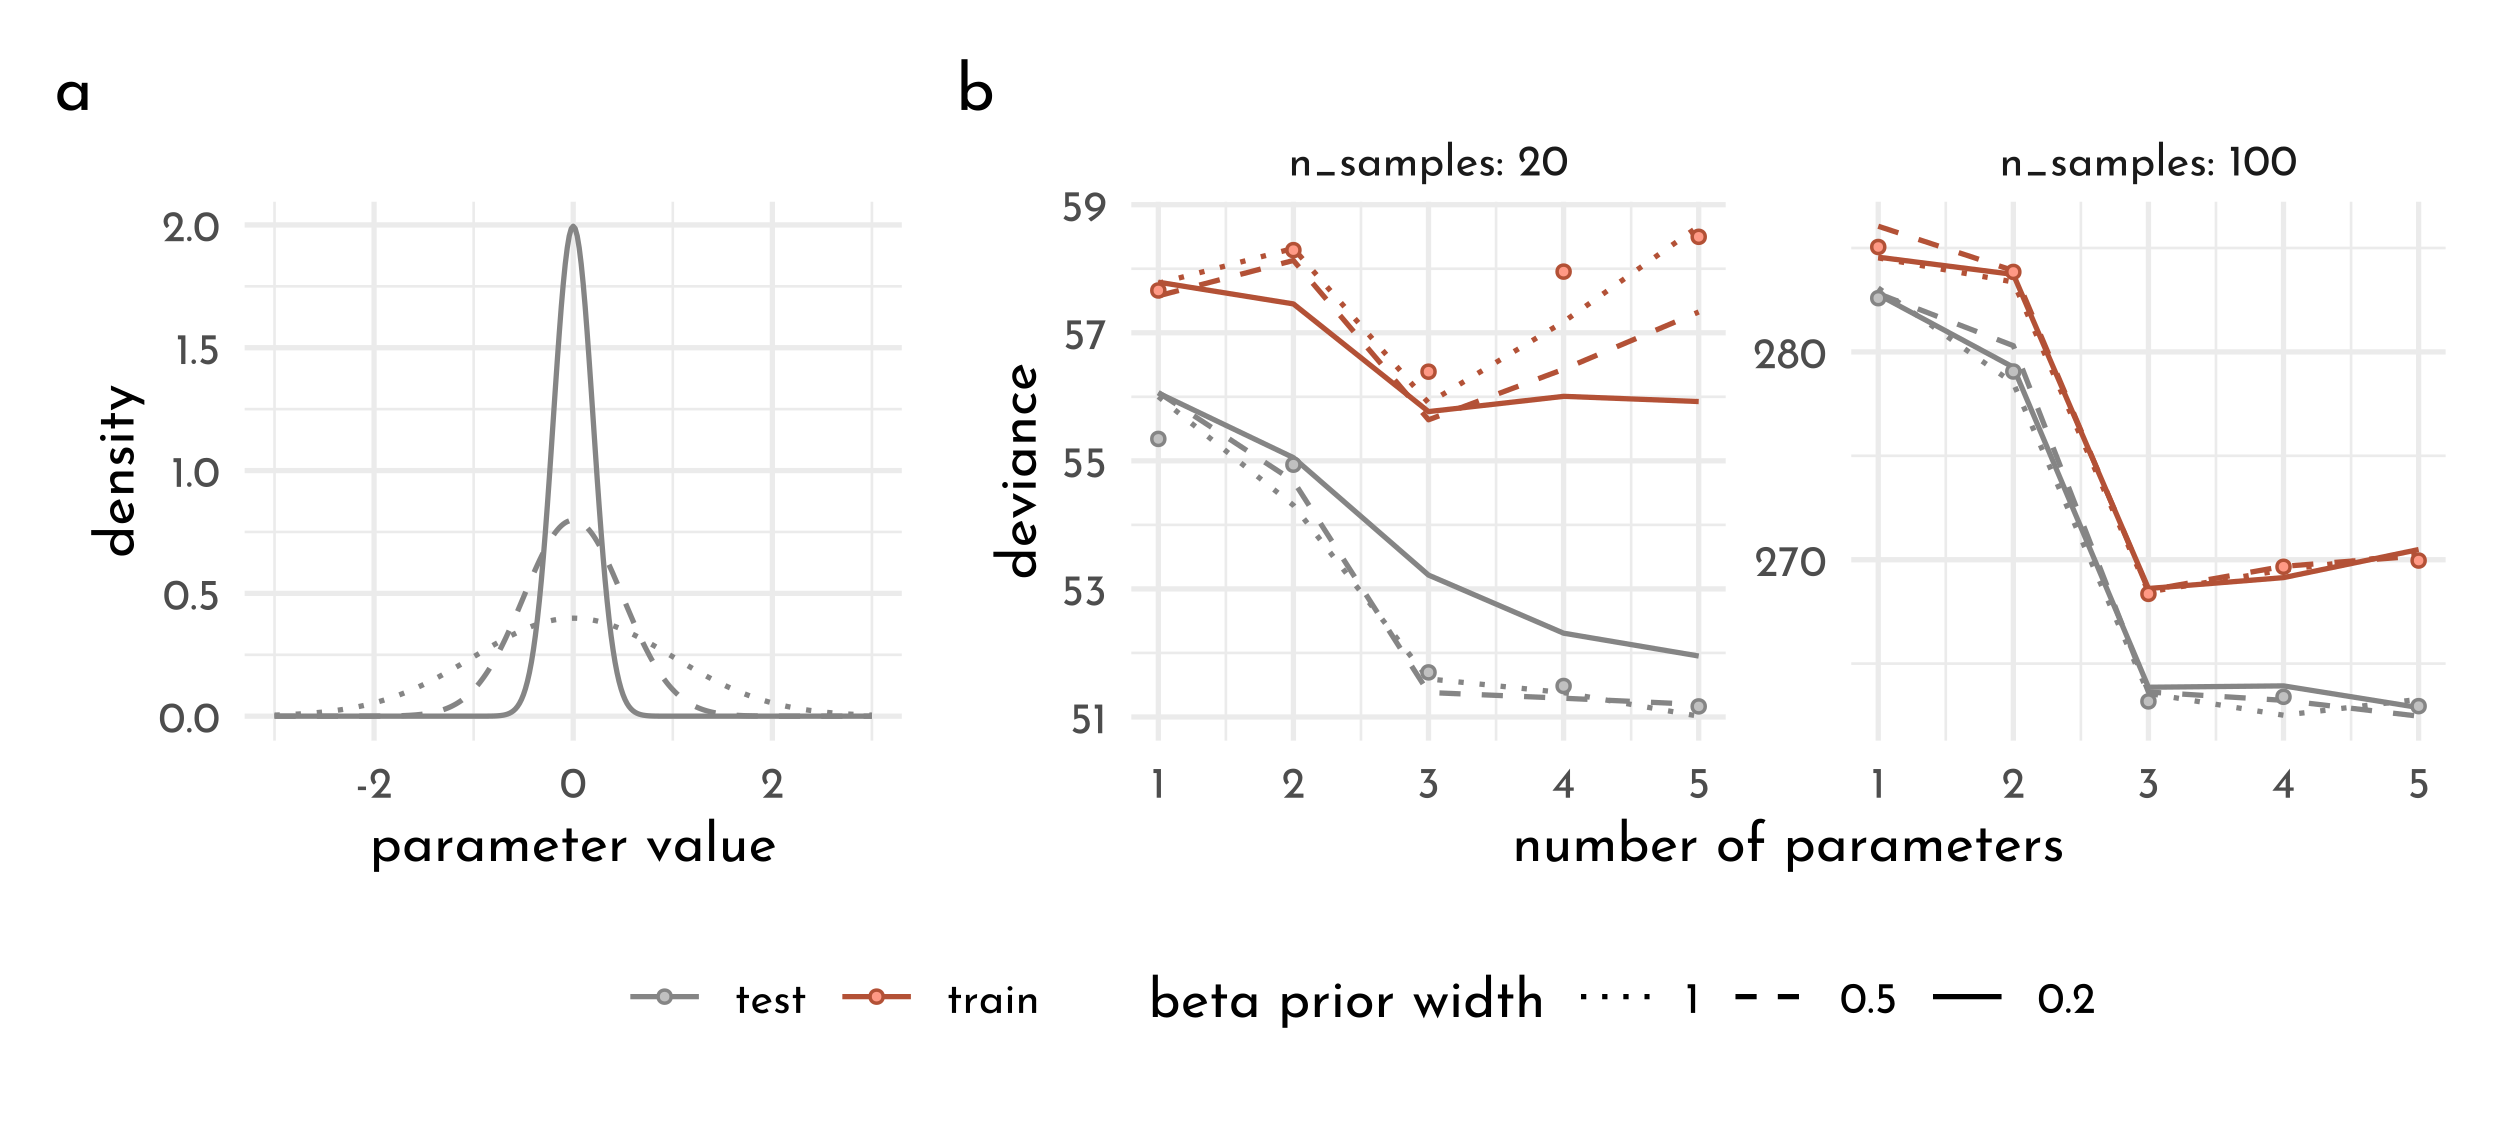 <?xml version="1.0" encoding="UTF-8"?>
<svg xmlns="http://www.w3.org/2000/svg" xmlns:xlink="http://www.w3.org/1999/xlink" width="504pt" height="226pt" viewBox="0 0 504 226" version="1.1">
<defs>
<g>
<symbol overflow="visible" id="glyph0-0">
<path style="stroke:none;" d=""/>
</symbol>
<symbol overflow="visible" id="glyph0-1">
<path style="stroke:none;" d="M 2.75 0.031 C 2.27 0.031 1.848 -0.086 1.484 -0.328 C 1.117 -0.566 0.832 -0.906 0.625 -1.344 C 0.414 -1.789 0.312 -2.316 0.312 -2.922 C 0.312 -3.879 0.523 -4.609 0.953 -5.109 C 1.391 -5.609 1.988 -5.852 2.75 -5.844 C 3.219 -5.844 3.633 -5.723 4 -5.484 C 4.375 -5.254 4.66 -4.914 4.859 -4.469 C 5.066 -4.031 5.172 -3.516 5.172 -2.922 C 5.172 -2.305 5.066 -1.773 4.859 -1.328 C 4.66 -0.891 4.375 -0.551 4 -0.312 C 3.633 -0.082 3.219 0.031 2.75 0.031 Z M 2.734 -0.797 C 3.234 -0.797 3.613 -0.988 3.875 -1.375 C 4.145 -1.758 4.285 -2.281 4.297 -2.938 C 4.285 -3.57 4.145 -4.078 3.875 -4.453 C 3.613 -4.836 3.234 -5.031 2.734 -5.031 C 2.242 -5.031 1.863 -4.836 1.594 -4.453 C 1.332 -4.078 1.203 -3.566 1.203 -2.922 C 1.203 -2.266 1.332 -1.742 1.594 -1.359 C 1.863 -0.984 2.242 -0.797 2.734 -0.797 Z M 2.734 -0.797 "/>
</symbol>
<symbol overflow="visible" id="glyph0-2">
<path style="stroke:none;" d="M 0.297 -0.469 C 0.297 -0.594 0.344 -0.703 0.438 -0.797 C 0.531 -0.891 0.641 -0.938 0.766 -0.938 C 0.879 -0.938 0.984 -0.891 1.078 -0.797 C 1.172 -0.703 1.219 -0.594 1.219 -0.469 C 1.219 -0.332 1.172 -0.219 1.078 -0.125 C 0.984 -0.039 0.879 0 0.766 0 C 0.641 0 0.531 -0.039 0.438 -0.125 C 0.344 -0.219 0.297 -0.332 0.297 -0.469 Z M 0.297 -0.469 "/>
</symbol>
<symbol overflow="visible" id="glyph0-3">
<path style="stroke:none;" d="M 2.266 -3.781 C 2.641 -3.781 2.961 -3.691 3.234 -3.516 C 3.516 -3.348 3.723 -3.125 3.859 -2.844 C 4.004 -2.562 4.078 -2.242 4.078 -1.891 C 4.078 -1.523 3.992 -1.191 3.828 -0.891 C 3.66 -0.598 3.43 -0.363 3.141 -0.188 C 2.848 -0.008 2.52 0.078 2.156 0.078 C 1.852 0.078 1.555 0.02 1.266 -0.094 C 0.984 -0.207 0.754 -0.352 0.578 -0.531 L 1.031 -1.203 C 1.145 -1.066 1.297 -0.957 1.484 -0.875 C 1.68 -0.789 1.879 -0.75 2.078 -0.75 C 2.398 -0.75 2.664 -0.852 2.875 -1.062 C 3.082 -1.27 3.188 -1.535 3.188 -1.859 C 3.188 -2.223 3.086 -2.516 2.891 -2.734 C 2.703 -2.953 2.426 -3.062 2.062 -3.062 C 1.863 -3.062 1.676 -3.031 1.5 -2.969 C 1.32 -2.914 1.133 -2.836 0.938 -2.734 L 0.938 -5.781 L 3.703 -5.781 L 3.703 -4.969 L 1.672 -4.969 L 1.672 -3.719 C 1.859 -3.758 2.055 -3.781 2.266 -3.781 Z M 2.266 -3.781 "/>
</symbol>
<symbol overflow="visible" id="glyph0-4">
<path style="stroke:none;" d="M 1.984 -5.781 L 1.984 0 L 1.125 0 L 1.125 -4.969 L 0.469 -4.969 L 0.469 -5.781 Z M 1.984 -5.781 "/>
</symbol>
<symbol overflow="visible" id="glyph0-5">
<path style="stroke:none;" d="M 4.422 -0.828 L 4.422 0 L 0.469 0 L 0.766 -0.297 C 1.359 -0.891 1.82 -1.367 2.156 -1.734 C 2.5 -2.109 2.781 -2.484 3 -2.859 C 3.227 -3.242 3.344 -3.602 3.344 -3.938 C 3.344 -4.301 3.234 -4.578 3.016 -4.766 C 2.805 -4.953 2.551 -5.047 2.25 -5.047 C 2.008 -5.047 1.805 -4.992 1.641 -4.891 C 1.484 -4.785 1.367 -4.656 1.297 -4.5 C 1.223 -4.352 1.188 -4.207 1.188 -4.062 C 1.188 -3.688 1.301 -3.375 1.531 -3.125 L 1.016 -2.656 C 0.816 -2.77 0.656 -2.969 0.531 -3.25 C 0.414 -3.531 0.359 -3.789 0.359 -4.031 C 0.359 -4.352 0.438 -4.656 0.594 -4.938 C 0.758 -5.219 0.992 -5.441 1.297 -5.609 C 1.609 -5.773 1.973 -5.859 2.391 -5.859 C 2.742 -5.859 3.062 -5.773 3.344 -5.609 C 3.625 -5.441 3.836 -5.219 3.984 -4.938 C 4.141 -4.656 4.219 -4.348 4.219 -4.016 C 4.219 -3.68 4.141 -3.344 3.984 -3 C 3.828 -2.664 3.629 -2.352 3.391 -2.062 C 3.16 -1.77 2.852 -1.406 2.469 -0.969 L 2.344 -0.828 Z M 4.422 -0.828 "/>
</symbol>
<symbol overflow="visible" id="glyph0-6">
<path style="stroke:none;" d="M 2.109 -2.25 L 2.109 -1.531 L 0.469 -1.531 L 0.469 -2.25 Z M 2.109 -2.25 "/>
</symbol>
<symbol overflow="visible" id="glyph0-7">
<path style="stroke:none;" d="M 4.062 -5.781 L 1.734 0 L 0.781 0 L 2.812 -4.969 L 0.266 -4.969 L 0.266 -5.781 Z M 4.062 -5.781 "/>
</symbol>
<symbol overflow="visible" id="glyph0-8">
<path style="stroke:none;" d="M 0.25 -1.828 C 0.25 -2.234 0.359 -2.578 0.578 -2.859 C 0.805 -3.148 1.07 -3.359 1.375 -3.484 C 1.188 -3.609 1.039 -3.754 0.938 -3.922 C 0.832 -4.086 0.781 -4.289 0.781 -4.531 C 0.781 -4.781 0.844 -5.004 0.969 -5.203 C 1.102 -5.41 1.285 -5.57 1.516 -5.688 C 1.742 -5.801 2.004 -5.859 2.297 -5.859 C 2.578 -5.859 2.832 -5.801 3.062 -5.688 C 3.301 -5.57 3.488 -5.414 3.625 -5.219 C 3.758 -5.02 3.828 -4.801 3.828 -4.562 C 3.828 -4.312 3.773 -4.102 3.672 -3.938 C 3.566 -3.77 3.41 -3.617 3.203 -3.484 C 3.523 -3.348 3.797 -3.133 4.016 -2.844 C 4.242 -2.562 4.359 -2.223 4.359 -1.828 C 4.359 -1.492 4.266 -1.18 4.078 -0.891 C 3.898 -0.598 3.648 -0.363 3.328 -0.188 C 3.016 -0.008 2.664 0.078 2.281 0.078 C 1.906 0.078 1.562 -0.008 1.25 -0.188 C 0.938 -0.363 0.691 -0.598 0.516 -0.891 C 0.336 -1.18 0.25 -1.492 0.25 -1.828 Z M 1.594 -4.438 C 1.594 -4.25 1.664 -4.094 1.812 -3.969 C 1.957 -3.844 2.125 -3.781 2.312 -3.781 C 2.5 -3.781 2.66 -3.844 2.797 -3.969 C 2.941 -4.094 3.016 -4.25 3.016 -4.438 C 3.016 -4.633 2.945 -4.801 2.812 -4.938 C 2.676 -5.07 2.508 -5.141 2.312 -5.141 C 2.113 -5.141 1.941 -5.07 1.797 -4.938 C 1.66 -4.801 1.594 -4.633 1.594 -4.438 Z M 1.125 -1.859 C 1.125 -1.648 1.176 -1.453 1.281 -1.266 C 1.383 -1.078 1.523 -0.926 1.703 -0.812 C 1.879 -0.707 2.07 -0.656 2.281 -0.656 C 2.5 -0.656 2.703 -0.707 2.891 -0.812 C 3.078 -0.926 3.223 -1.078 3.328 -1.266 C 3.441 -1.453 3.5 -1.648 3.5 -1.859 C 3.5 -2.078 3.445 -2.273 3.344 -2.453 C 3.238 -2.641 3.094 -2.785 2.906 -2.891 C 2.719 -3.004 2.52 -3.062 2.312 -3.062 C 2.094 -3.062 1.891 -3.008 1.703 -2.906 C 1.523 -2.801 1.383 -2.656 1.281 -2.469 C 1.176 -2.281 1.125 -2.078 1.125 -1.859 Z M 1.125 -1.859 "/>
</symbol>
<symbol overflow="visible" id="glyph0-9">
<path style="stroke:none;" d="M 2.969 -3.781 C 3.312 -3.781 3.594 -3.676 3.812 -3.469 C 4.039 -3.27 4.156 -3.008 4.156 -2.688 L 4.156 0 L 3.328 0 L 3.328 -2.406 C 3.316 -2.613 3.254 -2.773 3.141 -2.891 C 3.035 -3.004 2.867 -3.066 2.641 -3.078 C 2.316 -3.078 2.051 -2.945 1.844 -2.688 C 1.633 -2.438 1.531 -2.109 1.531 -1.703 L 1.531 0 L 0.719 0 L 0.719 -3.641 L 1.453 -3.641 L 1.5 -2.938 C 1.633 -3.195 1.828 -3.398 2.078 -3.547 C 2.336 -3.703 2.633 -3.781 2.969 -3.781 Z M 2.969 -3.781 "/>
</symbol>
<symbol overflow="visible" id="glyph0-10">
<path style="stroke:none;" d="M 4.453 -0.719 L 4.453 0 L 0.891 0 L 0.891 -0.719 Z M 4.453 -0.719 "/>
</symbol>
<symbol overflow="visible" id="glyph0-11">
<path style="stroke:none;" d="M 1.734 0.078 C 1.473 0.078 1.219 0.031 0.969 -0.062 C 0.727 -0.156 0.531 -0.289 0.375 -0.469 L 0.734 -0.953 C 0.879 -0.805 1.031 -0.695 1.188 -0.625 C 1.352 -0.551 1.516 -0.516 1.672 -0.516 C 1.867 -0.516 2.023 -0.551 2.141 -0.625 C 2.266 -0.695 2.328 -0.812 2.328 -0.969 C 2.328 -1.094 2.289 -1.191 2.219 -1.266 C 2.145 -1.348 2.055 -1.406 1.953 -1.438 C 1.859 -1.477 1.695 -1.531 1.469 -1.594 C 0.844 -1.801 0.531 -2.16 0.531 -2.672 C 0.531 -2.973 0.645 -3.234 0.875 -3.453 C 1.102 -3.672 1.422 -3.781 1.828 -3.781 C 2.078 -3.781 2.301 -3.742 2.5 -3.672 C 2.707 -3.609 2.895 -3.508 3.062 -3.375 L 2.734 -2.875 C 2.641 -2.969 2.52 -3.039 2.375 -3.094 C 2.227 -3.156 2.094 -3.191 1.969 -3.203 C 1.801 -3.203 1.66 -3.16 1.547 -3.078 C 1.43 -3.004 1.375 -2.898 1.375 -2.766 C 1.375 -2.648 1.41 -2.555 1.484 -2.484 C 1.555 -2.41 1.633 -2.359 1.719 -2.328 C 1.801 -2.297 1.961 -2.238 2.203 -2.156 C 2.504 -2.062 2.738 -1.938 2.906 -1.781 C 3.07 -1.625 3.156 -1.41 3.156 -1.141 C 3.156 -0.785 3.031 -0.492 2.781 -0.266 C 2.539 -0.035 2.191 0.078 1.734 0.078 Z M 1.734 0.078 "/>
</symbol>
<symbol overflow="visible" id="glyph0-12">
<path style="stroke:none;" d="M 4.453 -3.641 L 4.453 0 L 3.641 0 L 3.641 -0.594 C 3.504 -0.426 3.312 -0.27 3.062 -0.125 C 2.82 0.02 2.547 0.094 2.234 0.094 C 1.891 0.094 1.578 0.02 1.297 -0.125 C 1.016 -0.281 0.789 -0.5 0.625 -0.781 C 0.469 -1.07 0.391 -1.422 0.391 -1.828 C 0.391 -2.223 0.473 -2.566 0.641 -2.859 C 0.805 -3.16 1.031 -3.391 1.312 -3.547 C 1.602 -3.711 1.922 -3.797 2.266 -3.797 C 2.578 -3.797 2.848 -3.727 3.078 -3.594 C 3.305 -3.457 3.492 -3.281 3.641 -3.062 L 3.688 -3.641 Z M 2.453 -0.594 C 2.754 -0.594 3.008 -0.676 3.219 -0.844 C 3.438 -1.008 3.578 -1.234 3.641 -1.516 L 3.641 -2.25 C 3.566 -2.5 3.414 -2.703 3.188 -2.859 C 2.969 -3.023 2.711 -3.109 2.422 -3.109 C 2.211 -3.109 2.016 -3.055 1.828 -2.953 C 1.641 -2.848 1.488 -2.695 1.375 -2.5 C 1.27 -2.312 1.219 -2.098 1.219 -1.859 C 1.219 -1.629 1.273 -1.414 1.391 -1.219 C 1.504 -1.031 1.656 -0.879 1.844 -0.766 C 2.031 -0.648 2.234 -0.594 2.453 -0.594 Z M 2.453 -0.594 "/>
</symbol>
<symbol overflow="visible" id="glyph0-13">
<path style="stroke:none;" d="M 5.391 -3.797 C 5.734 -3.797 6.008 -3.691 6.219 -3.484 C 6.426 -3.285 6.535 -3.023 6.547 -2.703 L 6.547 0 L 5.734 0 L 5.734 -2.406 C 5.711 -2.832 5.52 -3.055 5.156 -3.078 C 4.945 -3.078 4.758 -3.016 4.594 -2.891 C 4.426 -2.766 4.297 -2.598 4.203 -2.391 C 4.109 -2.18 4.055 -1.961 4.047 -1.734 L 4.047 0 L 3.219 0 L 3.219 -2.406 C 3.195 -2.832 3 -3.055 2.625 -3.078 C 2.414 -3.078 2.227 -3.016 2.062 -2.891 C 1.895 -2.766 1.766 -2.598 1.672 -2.391 C 1.578 -2.18 1.531 -1.957 1.531 -1.719 L 1.531 0 L 0.719 0 L 0.719 -3.641 L 1.453 -3.641 L 1.516 -2.953 C 1.648 -3.223 1.836 -3.43 2.078 -3.578 C 2.328 -3.723 2.609 -3.797 2.922 -3.797 C 3.211 -3.797 3.457 -3.723 3.656 -3.578 C 3.852 -3.441 3.984 -3.254 4.047 -3.016 C 4.203 -3.254 4.395 -3.441 4.625 -3.578 C 4.863 -3.723 5.117 -3.797 5.391 -3.797 Z M 5.391 -3.797 "/>
</symbol>
<symbol overflow="visible" id="glyph0-14">
<path style="stroke:none;" d="M 3.016 -3.797 C 3.359 -3.797 3.664 -3.711 3.938 -3.547 C 4.219 -3.379 4.438 -3.145 4.594 -2.844 C 4.75 -2.551 4.828 -2.211 4.828 -1.828 C 4.828 -1.453 4.738 -1.117 4.562 -0.828 C 4.395 -0.535 4.16 -0.305 3.859 -0.141 C 3.566 0.016 3.238 0.094 2.875 0.094 C 2.602 0.094 2.348 0.035 2.109 -0.078 C 1.867 -0.191 1.676 -0.348 1.531 -0.547 L 1.531 1.75 L 0.719 1.75 L 0.719 -3.703 L 1.422 -3.703 L 1.5 -3.094 C 1.688 -3.301 1.91 -3.469 2.172 -3.594 C 2.43 -3.727 2.711 -3.797 3.016 -3.797 Z M 2.703 -0.578 C 2.93 -0.578 3.145 -0.629 3.344 -0.734 C 3.539 -0.836 3.695 -0.984 3.812 -1.172 C 3.938 -1.367 4 -1.586 4 -1.828 C 4 -2.066 3.941 -2.281 3.828 -2.469 C 3.723 -2.664 3.578 -2.816 3.391 -2.922 C 3.203 -3.035 2.992 -3.094 2.766 -3.094 C 2.453 -3.094 2.188 -3.004 1.969 -2.828 C 1.75 -2.66 1.602 -2.43 1.531 -2.141 L 1.531 -1.531 C 1.57 -1.25 1.703 -1.02 1.922 -0.844 C 2.148 -0.664 2.41 -0.578 2.703 -0.578 Z M 2.703 -0.578 "/>
</symbol>
<symbol overflow="visible" id="glyph0-15">
<path style="stroke:none;" d="M 1.531 -6.812 L 1.531 0 L 0.719 0 L 0.719 -6.812 Z M 1.531 -6.812 "/>
</symbol>
<symbol overflow="visible" id="glyph0-16">
<path style="stroke:none;" d="M 2.422 -0.609 C 2.723 -0.609 3.02 -0.719 3.312 -0.938 L 3.688 -0.328 C 3.488 -0.191 3.273 -0.086 3.047 -0.016 C 2.828 0.055 2.613 0.094 2.406 0.094 C 2 0.094 1.645 0.008 1.344 -0.156 C 1.039 -0.32 0.805 -0.551 0.641 -0.844 C 0.473 -1.145 0.391 -1.477 0.391 -1.844 C 0.391 -2.207 0.477 -2.535 0.656 -2.828 C 0.844 -3.117 1.086 -3.352 1.391 -3.531 C 1.703 -3.707 2.047 -3.797 2.422 -3.797 C 2.891 -3.797 3.285 -3.656 3.609 -3.375 C 3.93 -3.094 4.148 -2.703 4.266 -2.203 L 1.375 -1.203 C 1.488 -1.016 1.633 -0.867 1.812 -0.766 C 1.988 -0.66 2.191 -0.609 2.422 -0.609 Z M 2.359 -3.141 C 2.023 -3.141 1.75 -3.02 1.531 -2.781 C 1.312 -2.551 1.203 -2.254 1.203 -1.891 C 1.203 -1.805 1.207 -1.738 1.219 -1.688 L 3.328 -2.469 C 3.242 -2.664 3.117 -2.828 2.953 -2.953 C 2.797 -3.078 2.598 -3.141 2.359 -3.141 Z M 2.359 -3.141 "/>
</symbol>
<symbol overflow="visible" id="glyph0-17">
<path style="stroke:none;" d="M 0.297 -2.859 C 0.297 -2.984 0.344 -3.094 0.438 -3.188 C 0.531 -3.281 0.641 -3.328 0.766 -3.328 C 0.879 -3.328 0.984 -3.281 1.078 -3.188 C 1.172 -3.094 1.219 -2.984 1.219 -2.859 C 1.219 -2.723 1.172 -2.609 1.078 -2.516 C 0.984 -2.43 0.879 -2.391 0.766 -2.391 C 0.641 -2.391 0.531 -2.43 0.438 -2.516 C 0.344 -2.609 0.297 -2.723 0.297 -2.859 Z M 0.297 -0.469 C 0.297 -0.594 0.344 -0.703 0.438 -0.797 C 0.531 -0.891 0.641 -0.938 0.766 -0.938 C 0.879 -0.938 0.984 -0.891 1.078 -0.797 C 1.172 -0.703 1.219 -0.594 1.219 -0.469 C 1.219 -0.332 1.172 -0.219 1.078 -0.125 C 0.984 -0.039 0.879 0 0.766 0 C 0.641 0 0.531 -0.039 0.438 -0.125 C 0.344 -0.219 0.297 -0.332 0.297 -0.469 Z M 0.297 -0.469 "/>
</symbol>
<symbol overflow="visible" id="glyph0-18">
<path style="stroke:none;" d=""/>
</symbol>
<symbol overflow="visible" id="glyph0-19">
<path style="stroke:none;" d="M 2.516 -3.656 C 2.961 -3.633 3.328 -3.484 3.609 -3.203 C 3.898 -2.922 4.047 -2.492 4.047 -1.922 C 4.047 -1.523 3.953 -1.176 3.766 -0.875 C 3.586 -0.57 3.344 -0.336 3.031 -0.172 C 2.719 -0.004 2.375 0.078 2 0.078 C 1.719 0.078 1.438 0.02 1.156 -0.094 C 0.875 -0.219 0.645 -0.375 0.469 -0.562 L 0.906 -1.266 C 1.02 -1.129 1.176 -1.008 1.375 -0.906 C 1.57 -0.801 1.773 -0.75 1.984 -0.75 C 2.316 -0.75 2.598 -0.859 2.828 -1.078 C 3.055 -1.305 3.172 -1.609 3.172 -1.984 C 3.172 -2.305 3.07 -2.566 2.875 -2.766 C 2.676 -2.961 2.406 -3.062 2.062 -3.062 C 1.812 -3.062 1.562 -3.016 1.312 -2.922 L 1.297 -2.969 L 2.594 -4.969 L 0.812 -4.969 L 0.812 -5.781 L 3.844 -5.781 Z M 2.516 -3.656 "/>
</symbol>
<symbol overflow="visible" id="glyph0-20">
<path style="stroke:none;" d="M 4.406 -2.062 L 4.406 -1.406 L 3.656 -1.406 L 3.656 0 L 2.797 0 L 2.797 -1.406 L 0.109 -1.406 L 3.641 -5.859 L 3.656 -5.859 L 3.656 -2.062 Z M 2.797 -2.062 L 2.797 -3.859 L 1.406 -2.062 Z M 2.797 -2.062 "/>
</symbol>
<symbol overflow="visible" id="glyph0-21">
<path style="stroke:none;" d="M 2.359 -5.766 C 2.742 -5.766 3.094 -5.676 3.406 -5.5 C 3.727 -5.332 3.977 -5.094 4.156 -4.781 C 4.344 -4.469 4.438 -4.117 4.438 -3.734 C 4.438 -3.16 4.297 -2.641 4.016 -2.172 C 3.742 -1.711 3.41 -1.312 3.016 -0.969 C 2.617 -0.625 2.129 -0.266 1.547 0.109 L 0.969 -0.516 C 1.477 -0.773 1.922 -1.051 2.297 -1.344 C 2.68 -1.645 2.969 -1.941 3.156 -2.234 C 2.883 -2.016 2.523 -1.906 2.078 -1.906 C 1.773 -1.906 1.488 -1.984 1.219 -2.141 C 0.957 -2.305 0.742 -2.523 0.578 -2.797 C 0.41 -3.078 0.328 -3.391 0.328 -3.734 C 0.328 -4.141 0.422 -4.492 0.609 -4.797 C 0.797 -5.109 1.047 -5.348 1.359 -5.516 C 1.672 -5.68 2.004 -5.766 2.359 -5.766 Z M 1.219 -3.797 C 1.219 -3.441 1.328 -3.156 1.547 -2.938 C 1.773 -2.727 2.055 -2.625 2.391 -2.625 C 2.734 -2.625 3.016 -2.723 3.234 -2.922 C 3.453 -3.129 3.562 -3.383 3.562 -3.688 L 3.562 -3.859 C 3.551 -4.172 3.43 -4.438 3.203 -4.656 C 2.984 -4.875 2.711 -4.984 2.391 -4.984 C 2.055 -4.984 1.773 -4.867 1.547 -4.641 C 1.328 -4.422 1.219 -4.141 1.219 -3.797 Z M 1.219 -3.797 "/>
</symbol>
<symbol overflow="visible" id="glyph0-22">
<path style="stroke:none;" d="M 1.891 -5.25 L 1.891 -3.641 L 2.891 -3.641 L 2.891 -2.984 L 1.891 -2.984 L 1.891 0 L 1.062 0 L 1.062 -2.984 L 0.391 -2.984 L 0.391 -3.641 L 1.062 -3.641 L 1.062 -5.25 Z M 1.891 -5.25 "/>
</symbol>
<symbol overflow="visible" id="glyph0-23">
<path style="stroke:none;" d="M 1.5 -2.781 C 1.594 -2.977 1.723 -3.148 1.891 -3.297 C 2.066 -3.453 2.254 -3.57 2.453 -3.656 C 2.648 -3.738 2.82 -3.785 2.969 -3.797 L 2.922 -2.969 C 2.66 -2.977 2.422 -2.926 2.203 -2.812 C 1.992 -2.695 1.828 -2.535 1.703 -2.328 C 1.586 -2.117 1.531 -1.895 1.531 -1.656 L 1.531 0 L 0.719 0 L 0.719 -3.641 L 1.438 -3.641 Z M 1.5 -2.781 "/>
</symbol>
<symbol overflow="visible" id="glyph0-24">
<path style="stroke:none;" d="M 1.531 -3.641 L 1.531 0 L 0.719 0 L 0.719 -3.641 Z M 0.641 -4.938 C 0.641 -5.07 0.688 -5.18 0.781 -5.266 C 0.883 -5.359 1.004 -5.406 1.141 -5.406 C 1.266 -5.406 1.375 -5.359 1.469 -5.266 C 1.57 -5.18 1.625 -5.07 1.625 -4.938 C 1.625 -4.812 1.57 -4.703 1.469 -4.609 C 1.375 -4.523 1.266 -4.484 1.141 -4.484 C 1.004 -4.484 0.883 -4.523 0.781 -4.609 C 0.688 -4.703 0.641 -4.812 0.641 -4.938 Z M 0.641 -4.938 "/>
</symbol>
<symbol overflow="visible" id="glyph1-0">
<path style="stroke:none;" d=""/>
</symbol>
<symbol overflow="visible" id="glyph1-1">
<path style="stroke:none;" d="M 3.766 -4.734 C 4.191 -4.734 4.578 -4.629 4.922 -4.422 C 5.266 -4.223 5.535 -3.938 5.734 -3.562 C 5.93 -3.195 6.031 -2.77 6.031 -2.281 C 6.031 -1.812 5.926 -1.395 5.719 -1.031 C 5.508 -0.664 5.219 -0.383 4.844 -0.188 C 4.469 0.008 4.051 0.109 3.594 0.109 C 3.258 0.109 2.941 0.039 2.641 -0.094 C 2.336 -0.238 2.094 -0.438 1.906 -0.688 L 1.906 2.188 L 0.891 2.188 L 0.891 -4.625 L 1.781 -4.625 L 1.875 -3.859 C 2.102 -4.117 2.379 -4.328 2.703 -4.484 C 3.035 -4.648 3.391 -4.734 3.766 -4.734 Z M 3.391 -0.719 C 3.672 -0.719 3.93 -0.785 4.172 -0.922 C 4.422 -1.055 4.617 -1.242 4.766 -1.484 C 4.922 -1.723 5 -1.988 5 -2.281 C 5 -2.582 4.93 -2.852 4.797 -3.094 C 4.66 -3.332 4.473 -3.52 4.234 -3.656 C 4.004 -3.801 3.742 -3.875 3.453 -3.875 C 3.066 -3.875 2.734 -3.766 2.453 -3.547 C 2.18 -3.328 2 -3.035 1.906 -2.672 L 1.906 -1.906 C 1.969 -1.562 2.133 -1.273 2.406 -1.047 C 2.688 -0.828 3.016 -0.719 3.391 -0.719 Z M 3.391 -0.719 "/>
</symbol>
<symbol overflow="visible" id="glyph1-2">
<path style="stroke:none;" d="M 5.562 -4.547 L 5.562 0 L 4.547 0 L 4.547 -0.75 C 4.379 -0.531 4.141 -0.332 3.828 -0.156 C 3.523 0.02 3.18 0.109 2.797 0.109 C 2.359 0.109 1.961 0.016 1.609 -0.172 C 1.266 -0.359 0.992 -0.629 0.797 -0.984 C 0.598 -1.348 0.5 -1.781 0.5 -2.281 C 0.5 -2.781 0.602 -3.211 0.812 -3.578 C 1.02 -3.953 1.301 -4.238 1.656 -4.438 C 2.008 -4.633 2.406 -4.734 2.844 -4.734 C 3.227 -4.734 3.562 -4.648 3.844 -4.484 C 4.133 -4.316 4.367 -4.098 4.547 -3.828 L 4.625 -4.547 Z M 3.062 -0.734 C 3.438 -0.734 3.758 -0.836 4.031 -1.047 C 4.301 -1.254 4.473 -1.539 4.547 -1.906 L 4.547 -2.812 C 4.453 -3.125 4.266 -3.379 3.984 -3.578 C 3.711 -3.785 3.395 -3.891 3.031 -3.891 C 2.758 -3.891 2.508 -3.82 2.281 -3.688 C 2.051 -3.562 1.867 -3.379 1.734 -3.141 C 1.598 -2.898 1.531 -2.629 1.531 -2.328 C 1.531 -2.035 1.598 -1.77 1.734 -1.531 C 1.879 -1.289 2.066 -1.098 2.297 -0.953 C 2.535 -0.805 2.789 -0.734 3.062 -0.734 Z M 3.062 -0.734 "/>
</symbol>
<symbol overflow="visible" id="glyph1-3">
<path style="stroke:none;" d="M 1.875 -3.469 C 2 -3.719 2.164 -3.938 2.375 -4.125 C 2.594 -4.32 2.82 -4.473 3.062 -4.578 C 3.312 -4.68 3.523 -4.734 3.703 -4.734 L 3.656 -3.719 C 3.332 -3.727 3.035 -3.66 2.766 -3.516 C 2.492 -3.367 2.281 -3.164 2.125 -2.906 C 1.977 -2.645 1.906 -2.367 1.906 -2.078 L 1.906 0 L 0.891 0 L 0.891 -4.547 L 1.797 -4.547 Z M 1.875 -3.469 "/>
</symbol>
<symbol overflow="visible" id="glyph1-4">
<path style="stroke:none;" d="M 6.734 -4.734 C 7.172 -4.734 7.52 -4.609 7.781 -4.359 C 8.039 -4.117 8.176 -3.789 8.188 -3.375 L 8.188 0 L 7.172 0 L 7.172 -3 C 7.148 -3.539 6.91 -3.82 6.453 -3.844 C 6.18 -3.844 5.941 -3.766 5.734 -3.609 C 5.523 -3.453 5.363 -3.242 5.25 -2.984 C 5.133 -2.734 5.07 -2.461 5.062 -2.172 L 5.062 0 L 4.031 0 L 4.031 -3 C 4.008 -3.539 3.758 -3.82 3.281 -3.844 C 3.02 -3.844 2.785 -3.766 2.578 -3.609 C 2.367 -3.453 2.203 -3.242 2.078 -2.984 C 1.961 -2.723 1.906 -2.445 1.906 -2.156 L 1.906 0 L 0.891 0 L 0.891 -4.547 L 1.812 -4.547 L 1.891 -3.703 C 2.066 -4.023 2.305 -4.273 2.609 -4.453 C 2.91 -4.641 3.258 -4.734 3.656 -4.734 C 4.02 -4.734 4.328 -4.645 4.578 -4.469 C 4.828 -4.301 4.988 -4.066 5.062 -3.766 C 5.25 -4.066 5.488 -4.301 5.781 -4.469 C 6.07 -4.645 6.391 -4.734 6.734 -4.734 Z M 6.734 -4.734 "/>
</symbol>
<symbol overflow="visible" id="glyph1-5">
<path style="stroke:none;" d="M 3.031 -0.766 C 3.406 -0.766 3.773 -0.898 4.141 -1.172 L 4.609 -0.406 C 4.367 -0.25 4.109 -0.125 3.828 -0.031 C 3.547 0.062 3.27 0.109 3 0.109 C 2.5 0.109 2.055 0.004 1.672 -0.203 C 1.297 -0.41 1.004 -0.695 0.797 -1.062 C 0.598 -1.426 0.5 -1.844 0.5 -2.312 C 0.5 -2.758 0.609 -3.164 0.828 -3.531 C 1.055 -3.906 1.363 -4.195 1.75 -4.406 C 2.133 -4.625 2.562 -4.734 3.031 -4.734 C 3.625 -4.734 4.117 -4.562 4.516 -4.219 C 4.91 -3.875 5.18 -3.391 5.328 -2.766 L 1.734 -1.5 C 1.859 -1.27 2.031 -1.086 2.25 -0.953 C 2.477 -0.828 2.738 -0.766 3.031 -0.766 Z M 2.953 -3.922 C 2.535 -3.922 2.188 -3.773 1.906 -3.484 C 1.633 -3.191 1.5 -2.816 1.5 -2.359 C 1.5 -2.254 1.504 -2.172 1.516 -2.109 L 4.172 -3.094 C 4.055 -3.344 3.898 -3.539 3.703 -3.688 C 3.504 -3.844 3.254 -3.922 2.953 -3.922 Z M 2.953 -3.922 "/>
</symbol>
<symbol overflow="visible" id="glyph1-6">
<path style="stroke:none;" d="M 2.359 -6.562 L 2.359 -4.547 L 3.609 -4.547 L 3.609 -3.734 L 2.359 -3.734 L 2.359 0 L 1.328 0 L 1.328 -3.734 L 0.5 -3.734 L 0.5 -4.547 L 1.328 -4.547 L 1.328 -6.562 Z M 2.359 -6.562 "/>
</symbol>
<symbol overflow="visible" id="glyph1-7">
<path style="stroke:none;" d=""/>
</symbol>
<symbol overflow="visible" id="glyph1-8">
<path style="stroke:none;" d="M 5.219 -4.547 L 2.797 0.125 L 2.734 0.125 L 0.203 -4.547 L 1.438 -4.547 L 2.812 -1.656 L 4.078 -4.547 Z M 5.219 -4.547 "/>
</symbol>
<symbol overflow="visible" id="glyph1-9">
<path style="stroke:none;" d="M 1.906 -8.531 L 1.906 0 L 0.891 0 L 0.891 -8.531 Z M 1.906 -8.531 "/>
</symbol>
<symbol overflow="visible" id="glyph1-10">
<path style="stroke:none;" d="M 5.125 -4.547 L 5.125 0 L 4.203 0 L 4.141 -0.875 C 3.984 -0.562 3.742 -0.305 3.422 -0.109 C 3.098 0.078 2.738 0.172 2.344 0.172 C 1.926 0.172 1.582 0.047 1.312 -0.203 C 1.039 -0.453 0.898 -0.781 0.891 -1.188 L 0.891 -4.547 L 1.906 -4.547 L 1.906 -1.547 C 1.926 -1.297 2.004 -1.094 2.141 -0.938 C 2.273 -0.789 2.477 -0.711 2.75 -0.703 C 3 -0.703 3.223 -0.773 3.422 -0.922 C 3.629 -1.078 3.797 -1.285 3.922 -1.547 C 4.047 -1.816 4.109 -2.113 4.109 -2.438 L 4.109 -4.547 Z M 5.125 -4.547 "/>
</symbol>
<symbol overflow="visible" id="glyph1-11">
<path style="stroke:none;" d="M 3.719 -4.734 C 4.145 -4.734 4.492 -4.602 4.766 -4.344 C 5.047 -4.094 5.191 -3.766 5.203 -3.359 L 5.203 0 L 4.172 0 L 4.172 -3.016 C 4.148 -3.273 4.07 -3.477 3.938 -3.625 C 3.801 -3.77 3.594 -3.844 3.312 -3.844 C 2.906 -3.844 2.566 -3.68 2.297 -3.359 C 2.035 -3.035 1.906 -2.629 1.906 -2.141 L 1.906 0 L 0.891 0 L 0.891 -4.547 L 1.812 -4.547 L 1.875 -3.672 C 2.039 -4.004 2.285 -4.266 2.609 -4.453 C 2.93 -4.641 3.301 -4.734 3.719 -4.734 Z M 3.719 -4.734 "/>
</symbol>
<symbol overflow="visible" id="glyph1-12">
<path style="stroke:none;" d="M 3.812 -4.734 C 4.219 -4.734 4.586 -4.633 4.922 -4.438 C 5.266 -4.238 5.535 -3.957 5.734 -3.594 C 5.93 -3.238 6.031 -2.828 6.031 -2.359 C 6.031 -1.859 5.926 -1.422 5.719 -1.047 C 5.508 -0.672 5.223 -0.383 4.859 -0.188 C 4.492 0.008 4.098 0.109 3.672 0.109 C 3.297 0.109 2.957 0.035 2.656 -0.109 C 2.352 -0.254 2.102 -0.453 1.906 -0.703 L 1.906 0 L 0.891 0 L 0.891 -8.531 L 1.906 -8.531 L 1.906 -3.953 C 2.102 -4.191 2.367 -4.379 2.703 -4.516 C 3.035 -4.66 3.406 -4.734 3.812 -4.734 Z M 3.453 -0.766 C 3.898 -0.766 4.27 -0.914 4.562 -1.219 C 4.852 -1.52 5 -1.898 5 -2.359 C 5 -2.648 4.93 -2.914 4.797 -3.156 C 4.66 -3.395 4.473 -3.582 4.234 -3.719 C 4.004 -3.852 3.742 -3.922 3.453 -3.922 C 3.078 -3.922 2.75 -3.82 2.469 -3.625 C 2.188 -3.426 2 -3.16 1.906 -2.828 L 1.906 -1.906 C 2 -1.57 2.18 -1.297 2.453 -1.078 C 2.734 -0.867 3.066 -0.766 3.453 -0.766 Z M 3.453 -0.766 "/>
</symbol>
<symbol overflow="visible" id="glyph1-13">
<path style="stroke:none;" d="M 0.5 -2.328 C 0.5 -2.766 0.602 -3.172 0.812 -3.547 C 1.031 -3.922 1.332 -4.211 1.719 -4.422 C 2.102 -4.629 2.539 -4.734 3.031 -4.734 C 3.508 -4.734 3.938 -4.629 4.312 -4.422 C 4.695 -4.211 4.992 -3.922 5.203 -3.547 C 5.41 -3.18 5.516 -2.773 5.516 -2.328 C 5.516 -1.867 5.41 -1.453 5.203 -1.078 C 4.992 -0.711 4.695 -0.422 4.312 -0.203 C 3.926 0.004 3.488 0.109 3 0.109 C 2.52 0.109 2.086 0.008 1.703 -0.188 C 1.328 -0.395 1.031 -0.68 0.812 -1.047 C 0.602 -1.41 0.5 -1.836 0.5 -2.328 Z M 1.531 -2.312 C 1.531 -2.02 1.594 -1.754 1.719 -1.516 C 1.844 -1.273 2.016 -1.082 2.234 -0.938 C 2.461 -0.801 2.711 -0.734 2.984 -0.734 C 3.41 -0.734 3.766 -0.883 4.047 -1.188 C 4.328 -1.488 4.469 -1.863 4.469 -2.312 C 4.469 -2.758 4.328 -3.133 4.047 -3.438 C 3.766 -3.738 3.41 -3.891 2.984 -3.891 C 2.711 -3.891 2.461 -3.816 2.234 -3.672 C 2.016 -3.535 1.844 -3.344 1.719 -3.094 C 1.594 -2.852 1.531 -2.594 1.531 -2.312 Z M 1.531 -2.312 "/>
</symbol>
<symbol overflow="visible" id="glyph1-14">
<path style="stroke:none;" d="M 1.266 -3.641 L 0.484 -3.641 L 0.484 -4.562 L 1.266 -4.562 L 1.266 -6.484 C 1.266 -7.141 1.414 -7.645 1.719 -8 C 2.02 -8.352 2.457 -8.531 3.031 -8.531 C 3.195 -8.531 3.367 -8.504 3.547 -8.453 C 3.734 -8.398 3.895 -8.332 4.031 -8.25 L 3.594 -7.5 C 3.488 -7.613 3.336 -7.672 3.141 -7.672 C 2.859 -7.672 2.645 -7.578 2.5 -7.391 C 2.352 -7.203 2.281 -6.895 2.281 -6.469 L 2.281 -4.562 L 3.734 -4.562 L 3.734 -3.641 L 2.281 -3.641 L 2.281 0 L 1.266 0 Z M 1.266 -3.641 "/>
</symbol>
<symbol overflow="visible" id="glyph1-15">
<path style="stroke:none;" d="M 2.172 0.094 C 1.836 0.094 1.52 0.035 1.219 -0.078 C 0.914 -0.191 0.664 -0.363 0.469 -0.594 L 0.906 -1.188 C 1.094 -1.008 1.285 -0.875 1.484 -0.781 C 1.691 -0.688 1.895 -0.641 2.094 -0.641 C 2.332 -0.641 2.531 -0.688 2.688 -0.781 C 2.844 -0.875 2.922 -1.02 2.922 -1.219 C 2.922 -1.375 2.867 -1.5 2.766 -1.594 C 2.672 -1.688 2.562 -1.754 2.438 -1.797 C 2.32 -1.848 2.125 -1.914 1.844 -2 C 1.062 -2.25 0.672 -2.691 0.672 -3.328 C 0.672 -3.711 0.812 -4.039 1.094 -4.312 C 1.375 -4.582 1.77 -4.719 2.281 -4.719 C 2.602 -4.719 2.891 -4.676 3.141 -4.594 C 3.391 -4.52 3.617 -4.395 3.828 -4.219 L 3.422 -3.594 C 3.305 -3.707 3.156 -3.801 2.969 -3.875 C 2.789 -3.957 2.625 -4 2.469 -4 C 2.258 -4 2.082 -3.945 1.938 -3.844 C 1.789 -3.75 1.719 -3.617 1.719 -3.453 C 1.719 -3.316 1.766 -3.203 1.859 -3.109 C 1.953 -3.016 2.051 -2.945 2.156 -2.906 C 2.258 -2.863 2.461 -2.797 2.766 -2.703 C 3.141 -2.578 3.43 -2.414 3.641 -2.219 C 3.848 -2.02 3.953 -1.754 3.953 -1.422 C 3.953 -0.984 3.797 -0.617 3.484 -0.328 C 3.18 -0.047 2.742 0.094 2.172 0.094 Z M 2.172 0.094 "/>
</symbol>
<symbol overflow="visible" id="glyph1-16">
<path style="stroke:none;" d="M 1.906 -4.547 L 1.906 0 L 0.891 0 L 0.891 -4.547 Z M 0.812 -6.188 C 0.812 -6.344 0.875 -6.477 1 -6.594 C 1.125 -6.707 1.266 -6.766 1.422 -6.766 C 1.586 -6.766 1.727 -6.707 1.844 -6.594 C 1.969 -6.477 2.031 -6.344 2.031 -6.188 C 2.031 -6.02 1.969 -5.879 1.844 -5.766 C 1.727 -5.66 1.586 -5.609 1.422 -5.609 C 1.266 -5.609 1.125 -5.66 1 -5.766 C 0.875 -5.879 0.812 -6.02 0.812 -6.188 Z M 0.812 -6.188 "/>
</symbol>
<symbol overflow="visible" id="glyph1-17">
<path style="stroke:none;" d="M 7.219 -4.547 L 5.109 0.281 L 3.656 -2.844 L 2.328 0.281 L 0.203 -4.547 L 1.219 -4.547 L 2.438 -1.797 L 3.281 -3.766 L 2.922 -4.547 L 3.812 -4.547 L 5.047 -1.734 L 6.203 -4.547 Z M 7.219 -4.547 "/>
</symbol>
<symbol overflow="visible" id="glyph1-18">
<path style="stroke:none;" d="M 5.641 -8.531 L 5.641 0 L 4.609 0 L 4.609 -0.719 C 4.391 -0.457 4.117 -0.254 3.797 -0.109 C 3.484 0.035 3.133 0.109 2.75 0.109 C 2.32 0.109 1.938 0.008 1.594 -0.188 C 1.25 -0.395 0.977 -0.68 0.781 -1.047 C 0.594 -1.422 0.5 -1.852 0.5 -2.344 C 0.5 -2.832 0.598 -3.258 0.797 -3.625 C 1.004 -3.988 1.285 -4.266 1.641 -4.453 C 2.004 -4.641 2.414 -4.734 2.875 -4.734 C 3.219 -4.734 3.547 -4.66 3.859 -4.516 C 4.18 -4.379 4.438 -4.188 4.625 -3.938 L 4.625 -8.531 Z M 3.062 -0.766 C 3.457 -0.766 3.789 -0.867 4.062 -1.078 C 4.344 -1.297 4.523 -1.586 4.609 -1.953 L 4.609 -2.812 C 4.523 -3.133 4.336 -3.398 4.047 -3.609 C 3.766 -3.816 3.438 -3.922 3.062 -3.922 C 2.789 -3.922 2.535 -3.852 2.297 -3.719 C 2.066 -3.582 1.879 -3.395 1.734 -3.156 C 1.598 -2.926 1.531 -2.66 1.531 -2.359 C 1.531 -2.055 1.598 -1.785 1.734 -1.547 C 1.879 -1.305 2.066 -1.113 2.297 -0.969 C 2.535 -0.832 2.789 -0.766 3.062 -0.766 Z M 3.062 -0.766 "/>
</symbol>
<symbol overflow="visible" id="glyph1-19">
<path style="stroke:none;" d="M 3.719 -4.734 C 4.145 -4.734 4.492 -4.602 4.766 -4.344 C 5.047 -4.094 5.191 -3.766 5.203 -3.359 L 5.203 0 L 4.172 0 L 4.172 -3.016 C 4.148 -3.273 4.07 -3.477 3.938 -3.625 C 3.801 -3.77 3.594 -3.844 3.312 -3.844 C 3.051 -3.844 2.812 -3.77 2.594 -3.625 C 2.383 -3.477 2.219 -3.273 2.094 -3.016 C 1.969 -2.754 1.906 -2.461 1.906 -2.141 L 1.906 0 L 0.891 0 L 0.891 -8.531 L 1.891 -8.531 L 1.891 -3.734 C 2.055 -4.035 2.301 -4.273 2.625 -4.453 C 2.945 -4.641 3.312 -4.734 3.719 -4.734 Z M 3.719 -4.734 "/>
</symbol>
<symbol overflow="visible" id="glyph2-0">
<path style="stroke:none;" d=""/>
</symbol>
<symbol overflow="visible" id="glyph2-1">
<path style="stroke:none;" d="M -8.531 -5.641 L 0 -5.641 L 0 -4.609 L -0.719 -4.609 C -0.457 -4.391 -0.254 -4.117 -0.109 -3.797 C 0.035 -3.484 0.109 -3.133 0.109 -2.75 C 0.109 -2.32 0.008 -1.938 -0.188 -1.594 C -0.395 -1.25 -0.68 -0.977 -1.047 -0.781 C -1.422 -0.594 -1.852 -0.5 -2.344 -0.5 C -2.832 -0.5 -3.258 -0.598 -3.625 -0.797 C -3.988 -1.004 -4.266 -1.285 -4.453 -1.641 C -4.641 -2.004 -4.734 -2.414 -4.734 -2.875 C -4.734 -3.219 -4.66 -3.547 -4.516 -3.859 C -4.379 -4.18 -4.188 -4.438 -3.938 -4.625 L -8.531 -4.625 Z M -0.766 -3.062 C -0.766 -3.457 -0.867 -3.789 -1.078 -4.062 C -1.297 -4.344 -1.586 -4.523 -1.953 -4.609 L -2.812 -4.609 C -3.133 -4.523 -3.398 -4.336 -3.609 -4.047 C -3.816 -3.766 -3.922 -3.438 -3.922 -3.062 C -3.922 -2.789 -3.852 -2.535 -3.719 -2.297 C -3.582 -2.066 -3.395 -1.879 -3.156 -1.734 C -2.926 -1.598 -2.66 -1.531 -2.359 -1.531 C -2.055 -1.531 -1.785 -1.598 -1.547 -1.734 C -1.305 -1.879 -1.113 -2.066 -0.969 -2.297 C -0.832 -2.535 -0.766 -2.789 -0.766 -3.062 Z M -0.766 -3.062 "/>
</symbol>
<symbol overflow="visible" id="glyph2-2">
<path style="stroke:none;" d="M -0.766 -3.031 C -0.766 -3.406 -0.898 -3.773 -1.172 -4.141 L -0.406 -4.609 C -0.25 -4.367 -0.125 -4.109 -0.031 -3.828 C 0.062 -3.547 0.109 -3.27 0.109 -3 C 0.109 -2.5 0.004 -2.055 -0.203 -1.672 C -0.41 -1.297 -0.695 -1.004 -1.062 -0.797 C -1.426 -0.598 -1.844 -0.5 -2.312 -0.5 C -2.758 -0.5 -3.164 -0.609 -3.531 -0.828 C -3.906 -1.055 -4.195 -1.363 -4.406 -1.75 C -4.625 -2.133 -4.734 -2.562 -4.734 -3.031 C -4.734 -3.625 -4.562 -4.117 -4.219 -4.516 C -3.875 -4.91 -3.391 -5.18 -2.766 -5.328 L -1.5 -1.734 C -1.27 -1.859 -1.086 -2.031 -0.953 -2.25 C -0.828 -2.477 -0.766 -2.738 -0.766 -3.031 Z M -3.922 -2.953 C -3.922 -2.535 -3.773 -2.188 -3.484 -1.906 C -3.191 -1.633 -2.816 -1.5 -2.359 -1.5 C -2.254 -1.5 -2.172 -1.504 -2.109 -1.516 L -3.094 -4.172 C -3.344 -4.055 -3.539 -3.898 -3.688 -3.703 C -3.844 -3.504 -3.922 -3.254 -3.922 -2.953 Z M -3.922 -2.953 "/>
</symbol>
<symbol overflow="visible" id="glyph2-3">
<path style="stroke:none;" d="M -4.734 -3.719 C -4.734 -4.145 -4.602 -4.492 -4.344 -4.766 C -4.094 -5.047 -3.766 -5.191 -3.359 -5.203 L 0 -5.203 L 0 -4.172 L -3.016 -4.172 C -3.273 -4.148 -3.477 -4.07 -3.625 -3.938 C -3.77 -3.801 -3.844 -3.594 -3.844 -3.312 C -3.844 -2.906 -3.68 -2.566 -3.359 -2.297 C -3.035 -2.035 -2.629 -1.906 -2.141 -1.906 L 0 -1.906 L 0 -0.891 L -4.547 -0.891 L -4.547 -1.812 L -3.672 -1.875 C -4.004 -2.039 -4.266 -2.285 -4.453 -2.609 C -4.641 -2.93 -4.734 -3.301 -4.734 -3.719 Z M -4.734 -3.719 "/>
</symbol>
<symbol overflow="visible" id="glyph2-4">
<path style="stroke:none;" d="M 0.094 -2.172 C 0.094 -1.836 0.035 -1.52 -0.078 -1.219 C -0.191 -0.914 -0.363 -0.664 -0.594 -0.469 L -1.188 -0.906 C -1.008 -1.094 -0.875 -1.285 -0.781 -1.484 C -0.688 -1.691 -0.641 -1.895 -0.641 -2.094 C -0.641 -2.332 -0.688 -2.531 -0.781 -2.688 C -0.875 -2.844 -1.02 -2.922 -1.219 -2.922 C -1.375 -2.922 -1.5 -2.867 -1.594 -2.766 C -1.688 -2.672 -1.754 -2.562 -1.797 -2.438 C -1.848 -2.32 -1.914 -2.125 -2 -1.844 C -2.25 -1.062 -2.691 -0.672 -3.328 -0.672 C -3.711 -0.672 -4.039 -0.812 -4.312 -1.094 C -4.582 -1.375 -4.719 -1.77 -4.719 -2.281 C -4.719 -2.602 -4.676 -2.891 -4.594 -3.141 C -4.52 -3.391 -4.395 -3.617 -4.219 -3.828 L -3.594 -3.422 C -3.707 -3.305 -3.801 -3.156 -3.875 -2.969 C -3.957 -2.789 -4 -2.625 -4 -2.469 C -4 -2.258 -3.945 -2.082 -3.844 -1.938 C -3.75 -1.789 -3.617 -1.719 -3.453 -1.719 C -3.316 -1.719 -3.203 -1.766 -3.109 -1.859 C -3.016 -1.953 -2.945 -2.051 -2.906 -2.156 C -2.863 -2.258 -2.797 -2.461 -2.703 -2.766 C -2.578 -3.141 -2.414 -3.43 -2.219 -3.641 C -2.02 -3.848 -1.754 -3.953 -1.422 -3.953 C -0.984 -3.953 -0.617 -3.797 -0.328 -3.484 C -0.047 -3.18 0.094 -2.742 0.094 -2.172 Z M 0.094 -2.172 "/>
</symbol>
<symbol overflow="visible" id="glyph2-5">
<path style="stroke:none;" d="M -4.547 -1.906 L 0 -1.906 L 0 -0.891 L -4.547 -0.891 Z M -6.188 -0.812 C -6.344 -0.812 -6.477 -0.875 -6.594 -1 C -6.707 -1.125 -6.766 -1.266 -6.766 -1.422 C -6.766 -1.586 -6.707 -1.727 -6.594 -1.844 C -6.477 -1.969 -6.344 -2.031 -6.188 -2.031 C -6.02 -2.031 -5.879 -1.969 -5.766 -1.844 C -5.66 -1.727 -5.609 -1.586 -5.609 -1.422 C -5.609 -1.266 -5.66 -1.125 -5.766 -1 C -5.879 -0.875 -6.02 -0.812 -6.188 -0.812 Z M -6.188 -0.812 "/>
</symbol>
<symbol overflow="visible" id="glyph2-6">
<path style="stroke:none;" d="M -6.562 -2.359 L -4.547 -2.359 L -4.547 -3.609 L -3.734 -3.609 L -3.734 -2.359 L 0 -2.359 L 0 -1.328 L -3.734 -1.328 L -3.734 -0.5 L -4.547 -0.5 L -4.547 -1.328 L -6.562 -1.328 Z M -6.562 -2.359 "/>
</symbol>
<symbol overflow="visible" id="glyph2-7">
<path style="stroke:none;" d="M -4.547 -5.219 L 2.188 -2.281 L 2.188 -1.281 L -0.156 -2.328 L -4.547 -0.203 L -4.547 -1.359 L -1.312 -2.844 L -4.547 -4.281 Z M -4.547 -5.219 "/>
</symbol>
<symbol overflow="visible" id="glyph2-8">
<path style="stroke:none;" d="M -4.547 -5.219 L 0.125 -2.797 L 0.125 -2.734 L -4.547 -0.203 L -4.547 -1.438 L -1.656 -2.812 L -4.547 -4.078 Z M -4.547 -5.219 "/>
</symbol>
<symbol overflow="visible" id="glyph2-9">
<path style="stroke:none;" d="M -4.547 -5.562 L 0 -5.562 L 0 -4.547 L -0.75 -4.547 C -0.531 -4.379 -0.332 -4.141 -0.156 -3.828 C 0.02 -3.523 0.109 -3.18 0.109 -2.797 C 0.109 -2.359 0.016 -1.961 -0.172 -1.609 C -0.359 -1.266 -0.629 -0.992 -0.984 -0.797 C -1.348 -0.598 -1.781 -0.5 -2.281 -0.5 C -2.781 -0.5 -3.211 -0.602 -3.578 -0.812 C -3.953 -1.02 -4.238 -1.301 -4.438 -1.656 C -4.633 -2.008 -4.734 -2.406 -4.734 -2.844 C -4.734 -3.227 -4.648 -3.562 -4.484 -3.844 C -4.316 -4.133 -4.098 -4.367 -3.828 -4.547 L -4.547 -4.625 Z M -0.734 -3.062 C -0.734 -3.438 -0.836 -3.758 -1.047 -4.031 C -1.254 -4.301 -1.539 -4.473 -1.906 -4.547 L -2.812 -4.547 C -3.125 -4.453 -3.379 -4.266 -3.578 -3.984 C -3.785 -3.711 -3.891 -3.395 -3.891 -3.031 C -3.891 -2.758 -3.82 -2.508 -3.688 -2.281 C -3.562 -2.051 -3.379 -1.867 -3.141 -1.734 C -2.898 -1.598 -2.629 -1.531 -2.328 -1.531 C -2.035 -1.531 -1.77 -1.598 -1.531 -1.734 C -1.289 -1.879 -1.098 -2.066 -0.953 -2.297 C -0.805 -2.535 -0.734 -2.789 -0.734 -3.062 Z M -0.734 -3.062 "/>
</symbol>
<symbol overflow="visible" id="glyph2-10">
<path style="stroke:none;" d="M -0.422 -4.594 C -0.254 -4.383 -0.125 -4.141 -0.031 -3.859 C 0.062 -3.578 0.109 -3.285 0.109 -2.984 C 0.109 -2.492 0.008 -2.062 -0.188 -1.688 C -0.383 -1.312 -0.664 -1.02 -1.031 -0.812 C -1.395 -0.602 -1.812 -0.5 -2.281 -0.5 C -2.75 -0.5 -3.164 -0.609 -3.531 -0.828 C -3.895 -1.047 -4.176 -1.336 -4.375 -1.703 C -4.57 -2.066 -4.672 -2.461 -4.672 -2.891 C -4.672 -3.586 -4.484 -4.164 -4.109 -4.625 L -3.438 -4.109 C -3.539 -3.961 -3.629 -3.789 -3.703 -3.594 C -3.785 -3.406 -3.828 -3.203 -3.828 -2.984 C -3.828 -2.711 -3.758 -2.461 -3.625 -2.234 C -3.488 -2.016 -3.301 -1.836 -3.062 -1.703 C -2.832 -1.578 -2.57 -1.516 -2.281 -1.516 C -2 -1.516 -1.738 -1.582 -1.5 -1.719 C -1.27 -1.852 -1.082 -2.035 -0.938 -2.266 C -0.801 -2.504 -0.734 -2.773 -0.734 -3.078 C -0.734 -3.453 -0.844 -3.781 -1.062 -4.062 Z M -0.422 -4.594 "/>
</symbol>
<symbol overflow="visible" id="glyph3-0">
<path style="stroke:none;" d=""/>
</symbol>
<symbol overflow="visible" id="glyph3-1">
<path style="stroke:none;" d="M 6.688 -5.469 L 6.688 0 L 5.453 0 L 5.453 -0.891 C 5.254 -0.641 4.969 -0.406 4.594 -0.188 C 4.227 0.02 3.816 0.125 3.359 0.125 C 2.836 0.125 2.367 0.016 1.953 -0.203 C 1.535 -0.43 1.203 -0.758 0.953 -1.188 C 0.711 -1.613 0.594 -2.129 0.594 -2.734 C 0.594 -3.328 0.719 -3.848 0.969 -4.297 C 1.219 -4.742 1.555 -5.086 1.984 -5.328 C 2.41 -5.566 2.883 -5.688 3.406 -5.688 C 3.875 -5.688 4.281 -5.582 4.625 -5.375 C 4.969 -5.176 5.242 -4.914 5.453 -4.594 L 5.547 -5.469 Z M 3.688 -0.891 C 4.133 -0.891 4.52 -1.016 4.844 -1.266 C 5.164 -1.516 5.367 -1.852 5.453 -2.281 L 5.453 -3.359 C 5.348 -3.754 5.129 -4.07 4.797 -4.312 C 4.461 -4.551 4.078 -4.672 3.641 -4.672 C 3.316 -4.672 3.016 -4.594 2.734 -4.438 C 2.461 -4.281 2.242 -4.055 2.078 -3.766 C 1.91 -3.484 1.828 -3.16 1.828 -2.797 C 1.828 -2.441 1.91 -2.117 2.078 -1.828 C 2.254 -1.547 2.484 -1.316 2.766 -1.141 C 3.047 -0.973 3.352 -0.891 3.688 -0.891 Z M 3.688 -0.891 "/>
</symbol>
<symbol overflow="visible" id="glyph3-2">
<path style="stroke:none;" d="M 4.562 -5.688 C 5.062 -5.688 5.516 -5.566 5.922 -5.328 C 6.328 -5.098 6.648 -4.766 6.891 -4.328 C 7.129 -3.898 7.25 -3.398 7.25 -2.828 C 7.25 -2.223 7.117 -1.695 6.859 -1.25 C 6.609 -0.801 6.266 -0.457 5.828 -0.219 C 5.391 0.008 4.914 0.125 4.406 0.125 C 3.957 0.125 3.551 0.039 3.188 -0.125 C 2.82 -0.301 2.523 -0.539 2.297 -0.844 L 2.297 0 L 1.062 0 L 1.062 -10.234 L 2.297 -10.234 L 2.297 -4.734 C 2.523 -5.023 2.836 -5.254 3.234 -5.422 C 3.641 -5.598 4.082 -5.688 4.562 -5.688 Z M 4.141 -0.922 C 4.68 -0.922 5.125 -1.098 5.469 -1.453 C 5.82 -1.816 6 -2.273 6 -2.828 C 6 -3.18 5.914 -3.5 5.75 -3.781 C 5.582 -4.07 5.359 -4.301 5.078 -4.469 C 4.797 -4.633 4.484 -4.719 4.141 -4.719 C 3.691 -4.719 3.297 -4.594 2.953 -4.344 C 2.617 -4.102 2.398 -3.785 2.297 -3.391 L 2.297 -2.281 C 2.398 -1.883 2.617 -1.555 2.953 -1.297 C 3.285 -1.047 3.68 -0.922 4.141 -0.922 Z M 4.141 -0.922 "/>
</symbol>
</g>
<clipPath id="clip1">
  <path d="M 49.32 131 L 181.805 131 L 181.805 133 L 49.32 133 Z M 49.32 131 "/>
</clipPath>
<clipPath id="clip2">
  <path d="M 49.32 106 L 181.805 106 L 181.805 108 L 49.32 108 Z M 49.32 106 "/>
</clipPath>
<clipPath id="clip3">
  <path d="M 49.32 82 L 181.805 82 L 181.805 83 L 49.32 83 Z M 49.32 82 "/>
</clipPath>
<clipPath id="clip4">
  <path d="M 49.32 57 L 181.805 57 L 181.805 58 L 49.32 58 Z M 49.32 57 "/>
</clipPath>
<clipPath id="clip5">
  <path d="M 55 40.672 L 56 40.672 L 56 149.324 L 55 149.324 Z M 55 40.672 "/>
</clipPath>
<clipPath id="clip6">
  <path d="M 95 40.672 L 96 40.672 L 96 149.324 L 95 149.324 Z M 95 40.672 "/>
</clipPath>
<clipPath id="clip7">
  <path d="M 135 40.672 L 136 40.672 L 136 149.324 L 135 149.324 Z M 135 40.672 "/>
</clipPath>
<clipPath id="clip8">
  <path d="M 175 40.672 L 177 40.672 L 177 149.324 L 175 149.324 Z M 175 40.672 "/>
</clipPath>
<clipPath id="clip9">
  <path d="M 49.32 143 L 181.805 143 L 181.805 145 L 49.32 145 Z M 49.32 143 "/>
</clipPath>
<clipPath id="clip10">
  <path d="M 49.32 119 L 181.805 119 L 181.805 121 L 49.32 121 Z M 49.32 119 "/>
</clipPath>
<clipPath id="clip11">
  <path d="M 49.32 94 L 181.805 94 L 181.805 96 L 49.32 96 Z M 49.32 94 "/>
</clipPath>
<clipPath id="clip12">
  <path d="M 49.32 69 L 181.805 69 L 181.805 71 L 49.32 71 Z M 49.32 69 "/>
</clipPath>
<clipPath id="clip13">
  <path d="M 49.32 44 L 181.805 44 L 181.805 46 L 49.32 46 Z M 49.32 44 "/>
</clipPath>
<clipPath id="clip14">
  <path d="M 74 40.672 L 76 40.672 L 76 149.324 L 74 149.324 Z M 74 40.672 "/>
</clipPath>
<clipPath id="clip15">
  <path d="M 115 40.672 L 117 40.672 L 117 149.324 L 115 149.324 Z M 115 40.672 "/>
</clipPath>
<clipPath id="clip16">
  <path d="M 155 40.672 L 157 40.672 L 157 149.324 L 155 149.324 Z M 155 40.672 "/>
</clipPath>
<clipPath id="clip17">
  <path d="M 228.07 131 L 347.906 131 L 347.906 132 L 228.07 132 Z M 228.07 131 "/>
</clipPath>
<clipPath id="clip18">
  <path d="M 228.07 105 L 347.906 105 L 347.906 107 L 228.07 107 Z M 228.07 105 "/>
</clipPath>
<clipPath id="clip19">
  <path d="M 228.07 79 L 347.906 79 L 347.906 81 L 228.07 81 Z M 228.07 79 "/>
</clipPath>
<clipPath id="clip20">
  <path d="M 228.07 53 L 347.906 53 L 347.906 55 L 228.07 55 Z M 228.07 53 "/>
</clipPath>
<clipPath id="clip21">
  <path d="M 246 40.672 L 248 40.672 L 248 149.324 L 246 149.324 Z M 246 40.672 "/>
</clipPath>
<clipPath id="clip22">
  <path d="M 274 40.672 L 275 40.672 L 275 149.324 L 274 149.324 Z M 274 40.672 "/>
</clipPath>
<clipPath id="clip23">
  <path d="M 301 40.672 L 302 40.672 L 302 149.324 L 301 149.324 Z M 301 40.672 "/>
</clipPath>
<clipPath id="clip24">
  <path d="M 328 40.672 L 330 40.672 L 330 149.324 L 328 149.324 Z M 328 40.672 "/>
</clipPath>
<clipPath id="clip25">
  <path d="M 228.07 144 L 347.906 144 L 347.906 146 L 228.07 146 Z M 228.07 144 "/>
</clipPath>
<clipPath id="clip26">
  <path d="M 228.07 118 L 347.906 118 L 347.906 120 L 228.07 120 Z M 228.07 118 "/>
</clipPath>
<clipPath id="clip27">
  <path d="M 228.07 92 L 347.906 92 L 347.906 94 L 228.07 94 Z M 228.07 92 "/>
</clipPath>
<clipPath id="clip28">
  <path d="M 228.07 66 L 347.906 66 L 347.906 68 L 228.07 68 Z M 228.07 66 "/>
</clipPath>
<clipPath id="clip29">
  <path d="M 228.07 40.672 L 347.906 40.672 L 347.906 42 L 228.07 42 Z M 228.07 40.672 "/>
</clipPath>
<clipPath id="clip30">
  <path d="M 232 40.672 L 235 40.672 L 235 149.324 L 232 149.324 Z M 232 40.672 "/>
</clipPath>
<clipPath id="clip31">
  <path d="M 260 40.672 L 262 40.672 L 262 149.324 L 260 149.324 Z M 260 40.672 "/>
</clipPath>
<clipPath id="clip32">
  <path d="M 287 40.672 L 289 40.672 L 289 149.324 L 287 149.324 Z M 287 40.672 "/>
</clipPath>
<clipPath id="clip33">
  <path d="M 314 40.672 L 316 40.672 L 316 149.324 L 314 149.324 Z M 314 40.672 "/>
</clipPath>
<clipPath id="clip34">
  <path d="M 341 40.672 L 343 40.672 L 343 149.324 L 341 149.324 Z M 341 40.672 "/>
</clipPath>
<clipPath id="clip35">
  <path d="M 373.207 133 L 493.043 133 L 493.043 135 L 373.207 135 Z M 373.207 133 "/>
</clipPath>
<clipPath id="clip36">
  <path d="M 373.207 91 L 493.043 91 L 493.043 93 L 373.207 93 Z M 373.207 91 "/>
</clipPath>
<clipPath id="clip37">
  <path d="M 373.207 49 L 493.043 49 L 493.043 51 L 373.207 51 Z M 373.207 49 "/>
</clipPath>
<clipPath id="clip38">
  <path d="M 392 40.672 L 393 40.672 L 393 149.324 L 392 149.324 Z M 392 40.672 "/>
</clipPath>
<clipPath id="clip39">
  <path d="M 419 40.672 L 420 40.672 L 420 149.324 L 419 149.324 Z M 419 40.672 "/>
</clipPath>
<clipPath id="clip40">
  <path d="M 446 40.672 L 448 40.672 L 448 149.324 L 446 149.324 Z M 446 40.672 "/>
</clipPath>
<clipPath id="clip41">
  <path d="M 473 40.672 L 475 40.672 L 475 149.324 L 473 149.324 Z M 473 40.672 "/>
</clipPath>
<clipPath id="clip42">
  <path d="M 373.207 112 L 493.043 112 L 493.043 114 L 373.207 114 Z M 373.207 112 "/>
</clipPath>
<clipPath id="clip43">
  <path d="M 373.207 70 L 493.043 70 L 493.043 72 L 373.207 72 Z M 373.207 70 "/>
</clipPath>
<clipPath id="clip44">
  <path d="M 378 40.672 L 380 40.672 L 380 149.324 L 378 149.324 Z M 378 40.672 "/>
</clipPath>
<clipPath id="clip45">
  <path d="M 405 40.672 L 407 40.672 L 407 149.324 L 405 149.324 Z M 405 40.672 "/>
</clipPath>
<clipPath id="clip46">
  <path d="M 432 40.672 L 434 40.672 L 434 149.324 L 432 149.324 Z M 432 40.672 "/>
</clipPath>
<clipPath id="clip47">
  <path d="M 459 40.672 L 461 40.672 L 461 149.324 L 459 149.324 Z M 459 40.672 "/>
</clipPath>
<clipPath id="clip48">
  <path d="M 487 40.672 L 489 40.672 L 489 149.324 L 487 149.324 Z M 487 40.672 "/>
</clipPath>
</defs>
<g id="surface104">
<rect x="0" y="0" width="504" height="226" style="fill:rgb(100%,100%,100%);fill-opacity:1;stroke:none;"/>
<g clip-path="url(#clip1)" clip-rule="nonzero">
<path style="fill:none;stroke-width:0.533;stroke-linecap:butt;stroke-linejoin:round;stroke:rgb(92.157%,92.157%,92.157%);stroke-opacity:1;stroke-miterlimit:10;" d="M 49.32 132.004 L 181.805 132.004 "/>
</g>
<g clip-path="url(#clip2)" clip-rule="nonzero">
<path style="fill:none;stroke-width:0.533;stroke-linecap:butt;stroke-linejoin:round;stroke:rgb(92.157%,92.157%,92.157%);stroke-opacity:1;stroke-miterlimit:10;" d="M 49.32 107.246 L 181.805 107.246 "/>
</g>
<g clip-path="url(#clip3)" clip-rule="nonzero">
<path style="fill:none;stroke-width:0.533;stroke-linecap:butt;stroke-linejoin:round;stroke:rgb(92.157%,92.157%,92.157%);stroke-opacity:1;stroke-miterlimit:10;" d="M 49.32 82.484 L 181.805 82.484 "/>
</g>
<g clip-path="url(#clip4)" clip-rule="nonzero">
<path style="fill:none;stroke-width:0.533;stroke-linecap:butt;stroke-linejoin:round;stroke:rgb(92.157%,92.157%,92.157%);stroke-opacity:1;stroke-miterlimit:10;" d="M 49.32 57.727 L 181.805 57.727 "/>
</g>
<g clip-path="url(#clip5)" clip-rule="nonzero">
<path style="fill:none;stroke-width:0.533;stroke-linecap:butt;stroke-linejoin:round;stroke:rgb(92.157%,92.157%,92.157%);stroke-opacity:1;stroke-miterlimit:10;" d="M 55.344 149.324 L 55.344 40.672 "/>
</g>
<g clip-path="url(#clip6)" clip-rule="nonzero">
<path style="fill:none;stroke-width:0.533;stroke-linecap:butt;stroke-linejoin:round;stroke:rgb(92.157%,92.157%,92.157%);stroke-opacity:1;stroke-miterlimit:10;" d="M 95.488 149.324 L 95.488 40.672 "/>
</g>
<g clip-path="url(#clip7)" clip-rule="nonzero">
<path style="fill:none;stroke-width:0.533;stroke-linecap:butt;stroke-linejoin:round;stroke:rgb(92.157%,92.157%,92.157%);stroke-opacity:1;stroke-miterlimit:10;" d="M 135.637 149.324 L 135.637 40.672 "/>
</g>
<g clip-path="url(#clip8)" clip-rule="nonzero">
<path style="fill:none;stroke-width:0.533;stroke-linecap:butt;stroke-linejoin:round;stroke:rgb(92.157%,92.157%,92.157%);stroke-opacity:1;stroke-miterlimit:10;" d="M 175.781 149.324 L 175.781 40.672 "/>
</g>
<g clip-path="url(#clip9)" clip-rule="nonzero">
<path style="fill:none;stroke-width:1.067;stroke-linecap:butt;stroke-linejoin:round;stroke:rgb(92.157%,92.157%,92.157%);stroke-opacity:1;stroke-miterlimit:10;" d="M 49.32 144.383 L 181.805 144.383 "/>
</g>
<g clip-path="url(#clip10)" clip-rule="nonzero">
<path style="fill:none;stroke-width:1.067;stroke-linecap:butt;stroke-linejoin:round;stroke:rgb(92.157%,92.157%,92.157%);stroke-opacity:1;stroke-miterlimit:10;" d="M 49.32 119.625 L 181.805 119.625 "/>
</g>
<g clip-path="url(#clip11)" clip-rule="nonzero">
<path style="fill:none;stroke-width:1.067;stroke-linecap:butt;stroke-linejoin:round;stroke:rgb(92.157%,92.157%,92.157%);stroke-opacity:1;stroke-miterlimit:10;" d="M 49.32 94.867 L 181.805 94.867 "/>
</g>
<g clip-path="url(#clip12)" clip-rule="nonzero">
<path style="fill:none;stroke-width:1.067;stroke-linecap:butt;stroke-linejoin:round;stroke:rgb(92.157%,92.157%,92.157%);stroke-opacity:1;stroke-miterlimit:10;" d="M 49.32 70.105 L 181.805 70.105 "/>
</g>
<g clip-path="url(#clip13)" clip-rule="nonzero">
<path style="fill:none;stroke-width:1.067;stroke-linecap:butt;stroke-linejoin:round;stroke:rgb(92.157%,92.157%,92.157%);stroke-opacity:1;stroke-miterlimit:10;" d="M 49.32 45.348 L 181.805 45.348 "/>
</g>
<g clip-path="url(#clip14)" clip-rule="nonzero">
<path style="fill:none;stroke-width:1.067;stroke-linecap:butt;stroke-linejoin:round;stroke:rgb(92.157%,92.157%,92.157%);stroke-opacity:1;stroke-miterlimit:10;" d="M 75.414 149.324 L 75.414 40.672 "/>
</g>
<g clip-path="url(#clip15)" clip-rule="nonzero">
<path style="fill:none;stroke-width:1.067;stroke-linecap:butt;stroke-linejoin:round;stroke:rgb(92.157%,92.157%,92.157%);stroke-opacity:1;stroke-miterlimit:10;" d="M 115.562 149.324 L 115.562 40.672 "/>
</g>
<g clip-path="url(#clip16)" clip-rule="nonzero">
<path style="fill:none;stroke-width:1.067;stroke-linecap:butt;stroke-linejoin:round;stroke:rgb(92.157%,92.157%,92.157%);stroke-opacity:1;stroke-miterlimit:10;" d="M 155.711 149.324 L 155.711 40.672 "/>
</g>
<path style="fill:none;stroke-width:1.067;stroke-linecap:butt;stroke-linejoin:round;stroke:rgb(52.157%,52.157%,52.157%);stroke-opacity:1;stroke-miterlimit:10;" d="M 55.344 144.383 L 97.094 144.383 L 97.496 144.379 L 97.898 144.379 L 98.301 144.375 L 98.699 144.367 L 99.102 144.363 L 99.504 144.352 L 99.906 144.336 L 100.309 144.312 L 100.707 144.277 L 101.109 144.23 L 101.512 144.168 L 101.914 144.078 L 102.312 143.957 L 102.715 143.793 L 103.117 143.574 L 103.52 143.285 L 103.922 142.91 L 104.32 142.426 L 104.723 141.805 L 105.125 141.02 L 105.527 140.043 L 105.926 138.84 L 106.328 137.371 L 106.73 135.602 L 107.133 133.492 L 107.531 131.016 L 107.934 128.137 L 108.336 124.836 L 108.738 121.098 L 109.141 116.922 L 109.539 112.316 L 109.941 107.312 L 110.344 101.953 L 110.746 96.305 L 111.145 90.445 L 111.547 84.473 L 111.949 78.504 L 112.352 72.66 L 112.754 67.07 L 113.152 61.879 L 113.555 57.215 L 113.957 53.203 L 114.359 49.957 L 114.758 47.566 L 115.16 46.102 L 115.562 45.609 L 115.965 46.102 L 116.367 47.566 L 116.766 49.957 L 117.168 53.203 L 117.57 57.215 L 117.973 61.879 L 118.371 67.07 L 118.773 72.66 L 119.176 78.504 L 119.578 84.473 L 119.98 90.445 L 120.379 96.305 L 120.781 101.953 L 121.184 107.312 L 121.586 112.316 L 121.984 116.922 L 122.387 121.098 L 122.789 124.836 L 123.191 128.137 L 123.594 131.016 L 123.992 133.492 L 124.395 135.602 L 124.797 137.371 L 125.199 138.84 L 125.598 140.043 L 126 141.02 L 126.402 141.805 L 126.805 142.426 L 127.207 142.91 L 127.605 143.285 L 128.008 143.574 L 128.41 143.793 L 128.812 143.957 L 129.211 144.078 L 129.613 144.168 L 130.016 144.23 L 130.418 144.277 L 130.82 144.312 L 131.219 144.336 L 131.621 144.352 L 132.023 144.363 L 132.426 144.367 L 132.824 144.375 L 133.227 144.379 L 133.629 144.379 L 134.031 144.383 L 175.781 144.383 "/>
<path style="fill:none;stroke-width:1.067;stroke-linecap:butt;stroke-linejoin:round;stroke:rgb(52.157%,52.157%,52.157%);stroke-opacity:1;stroke-dasharray:4.268,4.268;stroke-miterlimit:10;" d="M 55.344 144.383 L 71.402 144.383 L 71.801 144.379 L 73.41 144.379 L 73.809 144.375 L 74.613 144.375 L 75.016 144.371 L 75.414 144.371 L 75.816 144.367 L 76.219 144.367 L 77.023 144.359 L 77.422 144.355 L 77.824 144.352 L 78.227 144.344 L 78.629 144.34 L 79.027 144.332 L 79.43 144.324 L 79.832 144.312 L 80.234 144.305 L 80.633 144.293 L 81.438 144.262 L 82.242 144.223 L 82.641 144.203 L 83.445 144.148 L 83.848 144.117 L 84.246 144.078 L 84.648 144.039 L 85.051 143.996 L 85.453 143.945 L 85.855 143.891 L 86.254 143.828 L 86.656 143.758 L 87.059 143.684 L 87.461 143.602 L 87.859 143.508 L 88.262 143.406 L 88.664 143.293 L 89.066 143.172 L 89.469 143.039 L 89.867 142.891 L 90.27 142.734 L 90.672 142.559 L 91.074 142.371 L 91.473 142.164 L 91.875 141.945 L 92.277 141.703 L 92.68 141.445 L 93.082 141.168 L 93.48 140.871 L 93.883 140.551 L 94.285 140.207 L 94.688 139.84 L 95.086 139.453 L 95.488 139.035 L 95.891 138.598 L 96.293 138.129 L 96.695 137.637 L 97.094 137.113 L 97.496 136.566 L 97.898 135.988 L 98.301 135.383 L 98.699 134.75 L 99.102 134.086 L 99.504 133.398 L 99.906 132.684 L 100.309 131.938 L 100.707 131.168 L 101.109 130.375 L 101.512 129.555 L 101.914 128.715 L 102.312 127.852 L 102.715 126.969 L 103.117 126.066 L 103.52 125.152 L 103.922 124.223 L 104.32 123.281 L 104.723 122.332 L 105.125 121.379 L 105.527 120.418 L 105.926 119.461 L 106.328 118.508 L 106.73 117.559 L 107.133 116.621 L 107.531 115.695 L 107.934 114.785 L 108.336 113.895 L 108.738 113.031 L 109.141 112.191 L 109.539 111.383 L 109.941 110.609 L 110.344 109.871 L 110.746 109.172 L 111.145 108.52 L 111.547 107.91 L 111.949 107.352 L 112.352 106.848 L 112.754 106.391 L 113.152 105.996 L 113.555 105.656 L 113.957 105.375 L 114.359 105.156 L 114.758 105 L 115.16 104.906 L 115.562 104.875 L 115.965 104.906 L 116.367 105 L 116.766 105.156 L 117.168 105.375 L 117.57 105.656 L 117.973 105.996 L 118.371 106.391 L 118.773 106.848 L 119.176 107.352 L 119.578 107.91 L 119.98 108.52 L 120.379 109.172 L 120.781 109.871 L 121.184 110.609 L 121.586 111.383 L 121.984 112.191 L 122.387 113.031 L 122.789 113.895 L 123.191 114.785 L 123.594 115.695 L 123.992 116.621 L 124.395 117.559 L 124.797 118.508 L 125.199 119.461 L 125.598 120.418 L 126 121.379 L 126.402 122.332 L 126.805 123.281 L 127.207 124.223 L 127.605 125.152 L 128.008 126.066 L 128.41 126.969 L 128.812 127.852 L 129.211 128.715 L 129.613 129.555 L 130.016 130.375 L 130.418 131.168 L 130.82 131.938 L 131.219 132.684 L 131.621 133.398 L 132.023 134.086 L 132.426 134.75 L 132.824 135.383 L 133.227 135.988 L 133.629 136.566 L 134.031 137.113 L 134.43 137.637 L 134.832 138.129 L 135.234 138.598 L 135.637 139.035 L 136.039 139.453 L 136.438 139.84 L 136.84 140.207 L 137.242 140.551 L 137.645 140.871 L 138.043 141.168 L 138.445 141.445 L 138.848 141.703 L 139.25 141.945 L 139.652 142.164 L 140.051 142.371 L 140.453 142.559 L 140.855 142.734 L 141.258 142.891 L 141.656 143.039 L 142.059 143.172 L 142.461 143.293 L 142.863 143.406 L 143.266 143.508 L 143.664 143.602 L 144.066 143.684 L 144.469 143.758 L 144.871 143.828 L 145.27 143.891 L 145.672 143.945 L 146.074 143.996 L 146.477 144.039 L 146.879 144.078 L 147.277 144.117 L 147.68 144.148 L 148.484 144.203 L 148.883 144.223 L 149.688 144.262 L 150.492 144.293 L 150.891 144.305 L 151.293 144.312 L 151.695 144.324 L 152.098 144.332 L 152.496 144.34 L 152.898 144.344 L 153.301 144.352 L 154.105 144.359 L 154.504 144.363 L 154.906 144.367 L 155.309 144.367 L 155.711 144.371 L 156.109 144.371 L 156.512 144.375 L 157.316 144.375 L 157.719 144.379 L 159.324 144.379 L 159.723 144.383 L 175.781 144.383 "/>
<path style="fill:none;stroke-width:1.067;stroke-linecap:butt;stroke-linejoin:round;stroke:rgb(52.157%,52.157%,52.157%);stroke-opacity:1;stroke-dasharray:1.067,3.201;stroke-miterlimit:10;" d="M 55.344 144.164 L 55.582 144.156 L 56.066 144.141 L 56.305 144.129 L 56.789 144.113 L 57.027 144.102 L 57.27 144.094 L 57.512 144.082 L 57.75 144.07 L 57.992 144.059 L 58.234 144.051 L 58.473 144.039 L 58.715 144.027 L 58.957 144.012 L 59.195 144 L 59.438 143.988 L 59.68 143.973 L 59.918 143.961 L 60.402 143.93 L 60.641 143.914 L 61.125 143.883 L 61.363 143.867 L 61.605 143.852 L 61.848 143.832 L 62.086 143.816 L 62.57 143.777 L 62.809 143.758 L 63.293 143.719 L 63.531 143.695 L 63.773 143.676 L 64.016 143.652 L 64.254 143.629 L 64.738 143.582 L 64.977 143.559 L 65.219 143.531 L 65.461 143.508 L 65.699 143.48 L 66.184 143.426 L 66.422 143.398 L 66.906 143.336 L 67.145 143.305 L 67.629 143.242 L 67.867 143.211 L 68.352 143.141 L 68.59 143.105 L 68.832 143.07 L 69.074 143.031 L 69.312 142.992 L 69.797 142.914 L 70.035 142.875 L 70.52 142.789 L 70.758 142.746 L 71 142.703 L 71.242 142.656 L 71.48 142.613 L 71.723 142.562 L 71.965 142.516 L 72.203 142.469 L 72.688 142.367 L 72.926 142.312 L 73.168 142.262 L 73.41 142.207 L 73.648 142.148 L 73.891 142.094 L 74.133 142.035 L 74.371 141.977 L 74.613 141.918 L 74.855 141.855 L 75.094 141.793 L 75.578 141.668 L 75.816 141.602 L 76.301 141.469 L 76.539 141.398 L 77.023 141.258 L 77.262 141.184 L 77.746 141.035 L 77.984 140.957 L 78.227 140.879 L 78.465 140.801 L 78.707 140.723 L 78.949 140.641 L 79.188 140.559 L 79.43 140.473 L 79.672 140.391 L 79.91 140.305 L 80.395 140.125 L 80.633 140.035 L 80.875 139.945 L 81.117 139.852 L 81.355 139.758 L 81.598 139.664 L 81.84 139.566 L 82.078 139.469 L 82.32 139.371 L 82.562 139.27 L 82.801 139.168 L 83.043 139.066 L 83.285 138.961 L 83.523 138.855 L 83.766 138.75 L 84.008 138.641 L 84.246 138.531 L 84.73 138.312 L 84.969 138.199 L 85.211 138.086 L 85.453 137.969 L 85.691 137.855 L 85.934 137.738 L 86.176 137.617 L 86.414 137.5 L 86.898 137.258 L 87.137 137.133 L 87.379 137.012 L 87.621 136.887 L 87.859 136.762 L 88.102 136.633 L 88.344 136.508 L 88.582 136.379 L 88.824 136.246 L 89.066 136.117 L 89.305 135.984 L 89.547 135.855 L 89.789 135.719 L 90.027 135.586 L 90.27 135.453 L 90.512 135.316 L 90.75 135.18 L 91.234 134.906 L 91.473 134.77 L 91.957 134.488 L 92.195 134.352 L 92.68 134.07 L 92.918 133.926 L 93.402 133.645 L 93.641 133.5 L 93.883 133.359 L 94.125 133.215 L 94.363 133.07 L 94.605 132.93 L 94.848 132.785 L 95.086 132.641 L 95.328 132.496 L 95.57 132.355 L 95.809 132.211 L 96.293 131.922 L 96.531 131.777 L 96.773 131.637 L 97.016 131.492 L 97.254 131.352 L 97.496 131.207 L 97.738 131.066 L 97.977 130.922 L 98.461 130.641 L 98.699 130.5 L 98.941 130.363 L 99.184 130.223 L 99.422 130.086 L 99.664 129.945 L 99.906 129.809 L 100.145 129.676 L 100.387 129.539 L 100.629 129.406 L 100.867 129.273 L 101.352 129.008 L 101.59 128.879 L 102.074 128.621 L 102.312 128.496 L 102.797 128.246 L 103.035 128.125 L 103.52 127.883 L 103.758 127.766 L 104 127.648 L 104.242 127.535 L 104.48 127.422 L 104.723 127.309 L 104.965 127.199 L 105.203 127.09 L 105.688 126.879 L 105.926 126.777 L 106.168 126.68 L 106.41 126.578 L 106.648 126.484 L 107.133 126.297 L 107.371 126.207 L 107.613 126.117 L 107.855 126.031 L 108.094 125.949 L 108.336 125.867 L 108.578 125.789 L 108.816 125.715 L 109.301 125.566 L 109.539 125.496 L 109.781 125.43 L 110.023 125.367 L 110.262 125.305 L 110.504 125.246 L 110.746 125.191 L 110.984 125.137 L 111.469 125.035 L 111.707 124.988 L 111.949 124.945 L 112.191 124.906 L 112.43 124.867 L 112.672 124.832 L 112.914 124.801 L 113.152 124.77 L 113.395 124.742 L 113.637 124.719 L 113.875 124.699 L 114.117 124.68 L 114.359 124.664 L 114.598 124.652 L 114.84 124.641 L 115.082 124.633 L 115.32 124.629 L 115.805 124.629 L 116.043 124.633 L 116.285 124.641 L 116.527 124.652 L 116.766 124.664 L 117.008 124.68 L 117.25 124.699 L 117.488 124.719 L 117.73 124.742 L 117.973 124.77 L 118.211 124.801 L 118.453 124.832 L 118.695 124.867 L 118.934 124.906 L 119.176 124.945 L 119.418 124.988 L 119.656 125.035 L 120.141 125.137 L 120.379 125.191 L 120.621 125.246 L 120.863 125.305 L 121.102 125.367 L 121.344 125.43 L 121.586 125.496 L 121.824 125.566 L 122.309 125.715 L 122.547 125.789 L 122.789 125.867 L 123.031 125.949 L 123.27 126.031 L 123.512 126.117 L 123.754 126.207 L 123.992 126.297 L 124.477 126.484 L 124.715 126.578 L 124.957 126.68 L 125.199 126.777 L 125.438 126.879 L 125.922 127.09 L 126.16 127.199 L 126.402 127.309 L 126.645 127.422 L 126.883 127.535 L 127.125 127.648 L 127.367 127.766 L 127.605 127.883 L 128.09 128.125 L 128.328 128.246 L 128.812 128.496 L 129.051 128.621 L 129.535 128.879 L 129.773 129.008 L 130.258 129.273 L 130.496 129.406 L 130.738 129.539 L 130.98 129.676 L 131.219 129.809 L 131.461 129.945 L 131.703 130.086 L 131.941 130.223 L 132.184 130.363 L 132.426 130.5 L 132.664 130.641 L 133.148 130.922 L 133.387 131.066 L 133.629 131.207 L 133.871 131.352 L 134.109 131.492 L 134.352 131.637 L 134.594 131.777 L 134.832 131.922 L 135.316 132.211 L 135.555 132.355 L 135.797 132.496 L 136.039 132.641 L 136.277 132.785 L 136.52 132.93 L 136.762 133.07 L 137 133.215 L 137.242 133.359 L 137.484 133.5 L 137.723 133.645 L 138.207 133.926 L 138.445 134.07 L 138.93 134.352 L 139.168 134.488 L 139.652 134.77 L 139.891 134.906 L 140.375 135.18 L 140.613 135.316 L 140.855 135.453 L 141.098 135.586 L 141.336 135.719 L 141.578 135.855 L 141.82 135.984 L 142.059 136.117 L 142.301 136.246 L 142.543 136.379 L 142.781 136.508 L 143.023 136.633 L 143.266 136.762 L 143.504 136.887 L 143.746 137.012 L 143.988 137.133 L 144.227 137.258 L 144.711 137.5 L 144.949 137.617 L 145.191 137.738 L 145.434 137.855 L 145.672 137.969 L 145.914 138.086 L 146.156 138.199 L 146.395 138.312 L 146.879 138.531 L 147.117 138.641 L 147.359 138.75 L 147.602 138.855 L 147.84 138.961 L 148.082 139.066 L 148.324 139.168 L 148.562 139.27 L 148.805 139.371 L 149.047 139.469 L 149.285 139.566 L 149.527 139.664 L 149.77 139.758 L 150.008 139.852 L 150.25 139.945 L 150.492 140.035 L 150.73 140.125 L 151.215 140.305 L 151.453 140.391 L 151.695 140.473 L 151.938 140.559 L 152.176 140.641 L 152.418 140.723 L 152.66 140.801 L 152.898 140.879 L 153.383 141.035 L 153.621 141.109 L 154.105 141.258 L 154.344 141.328 L 154.828 141.469 L 155.066 141.535 L 155.551 141.668 L 155.789 141.73 L 156.273 141.855 L 156.512 141.918 L 156.996 142.035 L 157.234 142.094 L 157.477 142.148 L 157.719 142.207 L 157.957 142.262 L 158.199 142.312 L 158.438 142.367 L 158.922 142.469 L 159.16 142.516 L 159.402 142.562 L 159.645 142.613 L 159.883 142.656 L 160.125 142.703 L 160.367 142.746 L 160.605 142.789 L 161.09 142.875 L 161.328 142.914 L 161.812 142.992 L 162.051 143.031 L 162.293 143.07 L 162.535 143.105 L 162.773 143.141 L 163.258 143.211 L 163.496 143.242 L 163.98 143.305 L 164.219 143.336 L 164.703 143.398 L 164.941 143.426 L 165.426 143.48 L 165.664 143.508 L 165.906 143.531 L 166.148 143.559 L 166.387 143.582 L 166.871 143.629 L 167.109 143.652 L 167.352 143.676 L 167.594 143.695 L 167.832 143.719 L 168.316 143.758 L 168.555 143.777 L 169.039 143.816 L 169.277 143.832 L 169.52 143.852 L 169.762 143.867 L 170 143.883 L 170.484 143.914 L 170.723 143.93 L 171.207 143.961 L 171.445 143.973 L 171.688 143.988 L 171.93 144 L 172.168 144.012 L 172.41 144.027 L 172.652 144.039 L 172.891 144.051 L 173.133 144.059 L 173.375 144.07 L 173.613 144.082 L 173.855 144.094 L 174.098 144.102 L 174.336 144.113 L 174.82 144.129 L 175.059 144.141 L 175.543 144.156 L 175.781 144.164 "/>
<g style="fill:rgb(30.196%,30.196%,30.196%);fill-opacity:1;">
  <use xlink:href="#glyph0-1" x="31.918" y="147.668"/>
  <use xlink:href="#glyph0-2" x="37.409" y="147.668"/>
  <use xlink:href="#glyph0-1" x="38.896" y="147.668"/>
</g>
<g style="fill:rgb(30.196%,30.196%,30.196%);fill-opacity:1;">
  <use xlink:href="#glyph0-1" x="32.805" y="122.906"/>
  <use xlink:href="#glyph0-2" x="38.296" y="122.906"/>
  <use xlink:href="#glyph0-3" x="39.783" y="122.906"/>
</g>
<g style="fill:rgb(30.196%,30.196%,30.196%);fill-opacity:1;">
  <use xlink:href="#glyph0-4" x="34.504" y="98.148"/>
  <use xlink:href="#glyph0-2" x="37.408" y="98.148"/>
  <use xlink:href="#glyph0-1" x="38.895" y="98.148"/>
</g>
<g style="fill:rgb(30.196%,30.196%,30.196%);fill-opacity:1;">
  <use xlink:href="#glyph0-4" x="35.395" y="73.387"/>
  <use xlink:href="#glyph0-2" x="38.299" y="73.387"/>
  <use xlink:href="#glyph0-3" x="39.786" y="73.387"/>
</g>
<g style="fill:rgb(30.196%,30.196%,30.196%);fill-opacity:1;">
  <use xlink:href="#glyph0-5" x="32.613" y="48.629"/>
  <use xlink:href="#glyph0-2" x="37.409" y="48.629"/>
  <use xlink:href="#glyph0-1" x="38.896" y="48.629"/>
</g>
<g style="fill:rgb(30.196%,30.196%,30.196%);fill-opacity:1;">
  <use xlink:href="#glyph0-6" x="71.68" y="160.82"/>
  <use xlink:href="#glyph0-5" x="74.355" y="160.82"/>
</g>
<g style="fill:rgb(30.196%,30.196%,30.196%);fill-opacity:1;">
  <use xlink:href="#glyph0-1" x="112.816" y="160.82"/>
</g>
<g style="fill:rgb(30.196%,30.196%,30.196%);fill-opacity:1;">
  <use xlink:href="#glyph0-5" x="153.312" y="160.82"/>
</g>
<g style="fill:rgb(0%,0%,0%);fill-opacity:1;">
  <use xlink:href="#glyph1-1" x="74.516" y="173.578"/>
  <use xlink:href="#glyph1-2" x="81.039" y="173.578"/>
  <use xlink:href="#glyph1-3" x="87.496" y="173.578"/>
  <use xlink:href="#glyph1-2" x="91.632" y="173.578"/>
  <use xlink:href="#glyph1-4" x="98.089" y="173.578"/>
  <use xlink:href="#glyph1-5" x="107.164" y="173.578"/>
  <use xlink:href="#glyph1-6" x="112.884" y="173.578"/>
  <use xlink:href="#glyph1-5" x="116.844" y="173.578"/>
  <use xlink:href="#glyph1-3" x="122.564" y="173.578"/>
  <use xlink:href="#glyph1-7" x="126.7" y="173.578"/>
  <use xlink:href="#glyph1-8" x="130.176" y="173.578"/>
  <use xlink:href="#glyph1-2" x="135.61" y="173.578"/>
  <use xlink:href="#glyph1-9" x="142.067" y="173.578"/>
  <use xlink:href="#glyph1-10" x="144.872" y="173.578"/>
  <use xlink:href="#glyph1-5" x="150.889" y="173.578"/>
</g>
<g style="fill:rgb(0%,0%,0%);fill-opacity:1;">
  <use xlink:href="#glyph2-1" x="26.914" y="112.504"/>
  <use xlink:href="#glyph2-2" x="26.914" y="105.981"/>
  <use xlink:href="#glyph2-3" x="26.914" y="100.261"/>
  <use xlink:href="#glyph2-4" x="26.914" y="94.178"/>
  <use xlink:href="#glyph2-5" x="26.914" y="89.69"/>
  <use xlink:href="#glyph2-6" x="26.914" y="86.885"/>
  <use xlink:href="#glyph2-7" x="26.914" y="82.925"/>
</g>
<g style="fill:rgb(0%,0%,0%);fill-opacity:1;">
  <use xlink:href="#glyph3-1" x="10.957" y="22.164"/>
</g>
<g clip-path="url(#clip17)" clip-rule="nonzero">
<path style="fill:none;stroke-width:0.533;stroke-linecap:butt;stroke-linejoin:round;stroke:rgb(92.157%,92.157%,92.157%);stroke-opacity:1;stroke-miterlimit:10;" d="M 228.07 131.629 L 347.906 131.629 "/>
</g>
<g clip-path="url(#clip18)" clip-rule="nonzero">
<path style="fill:none;stroke-width:0.533;stroke-linecap:butt;stroke-linejoin:round;stroke:rgb(92.157%,92.157%,92.157%);stroke-opacity:1;stroke-miterlimit:10;" d="M 228.07 105.812 L 347.906 105.812 "/>
</g>
<g clip-path="url(#clip19)" clip-rule="nonzero">
<path style="fill:none;stroke-width:0.533;stroke-linecap:butt;stroke-linejoin:round;stroke:rgb(92.157%,92.157%,92.157%);stroke-opacity:1;stroke-miterlimit:10;" d="M 228.07 79.996 L 347.906 79.996 "/>
</g>
<g clip-path="url(#clip20)" clip-rule="nonzero">
<path style="fill:none;stroke-width:0.533;stroke-linecap:butt;stroke-linejoin:round;stroke:rgb(92.157%,92.157%,92.157%);stroke-opacity:1;stroke-miterlimit:10;" d="M 228.07 54.18 L 347.906 54.18 "/>
</g>
<g clip-path="url(#clip21)" clip-rule="nonzero">
<path style="fill:none;stroke-width:0.533;stroke-linecap:butt;stroke-linejoin:round;stroke:rgb(92.157%,92.157%,92.157%);stroke-opacity:1;stroke-miterlimit:10;" d="M 247.137 149.324 L 247.137 40.672 "/>
</g>
<g clip-path="url(#clip22)" clip-rule="nonzero">
<path style="fill:none;stroke-width:0.533;stroke-linecap:butt;stroke-linejoin:round;stroke:rgb(92.157%,92.157%,92.157%);stroke-opacity:1;stroke-miterlimit:10;" d="M 274.371 149.324 L 274.371 40.672 "/>
</g>
<g clip-path="url(#clip23)" clip-rule="nonzero">
<path style="fill:none;stroke-width:0.533;stroke-linecap:butt;stroke-linejoin:round;stroke:rgb(92.157%,92.157%,92.157%);stroke-opacity:1;stroke-miterlimit:10;" d="M 301.605 149.324 L 301.605 40.672 "/>
</g>
<g clip-path="url(#clip24)" clip-rule="nonzero">
<path style="fill:none;stroke-width:0.533;stroke-linecap:butt;stroke-linejoin:round;stroke:rgb(92.157%,92.157%,92.157%);stroke-opacity:1;stroke-miterlimit:10;" d="M 328.84 149.324 L 328.84 40.672 "/>
</g>
<g clip-path="url(#clip25)" clip-rule="nonzero">
<path style="fill:none;stroke-width:1.067;stroke-linecap:butt;stroke-linejoin:round;stroke:rgb(92.157%,92.157%,92.157%);stroke-opacity:1;stroke-miterlimit:10;" d="M 228.07 144.539 L 347.906 144.539 "/>
</g>
<g clip-path="url(#clip26)" clip-rule="nonzero">
<path style="fill:none;stroke-width:1.067;stroke-linecap:butt;stroke-linejoin:round;stroke:rgb(92.157%,92.157%,92.157%);stroke-opacity:1;stroke-miterlimit:10;" d="M 228.07 118.723 L 347.906 118.723 "/>
</g>
<g clip-path="url(#clip27)" clip-rule="nonzero">
<path style="fill:none;stroke-width:1.067;stroke-linecap:butt;stroke-linejoin:round;stroke:rgb(92.157%,92.157%,92.157%);stroke-opacity:1;stroke-miterlimit:10;" d="M 228.07 92.906 L 347.906 92.906 "/>
</g>
<g clip-path="url(#clip28)" clip-rule="nonzero">
<path style="fill:none;stroke-width:1.067;stroke-linecap:butt;stroke-linejoin:round;stroke:rgb(92.157%,92.157%,92.157%);stroke-opacity:1;stroke-miterlimit:10;" d="M 228.07 67.086 L 347.906 67.086 "/>
</g>
<g clip-path="url(#clip29)" clip-rule="nonzero">
<path style="fill:none;stroke-width:1.067;stroke-linecap:butt;stroke-linejoin:round;stroke:rgb(92.157%,92.157%,92.157%);stroke-opacity:1;stroke-miterlimit:10;" d="M 228.07 41.27 L 347.906 41.27 "/>
</g>
<g clip-path="url(#clip30)" clip-rule="nonzero">
<path style="fill:none;stroke-width:1.067;stroke-linecap:butt;stroke-linejoin:round;stroke:rgb(92.157%,92.157%,92.157%);stroke-opacity:1;stroke-miterlimit:10;" d="M 233.52 149.324 L 233.52 40.672 "/>
</g>
<g clip-path="url(#clip31)" clip-rule="nonzero">
<path style="fill:none;stroke-width:1.067;stroke-linecap:butt;stroke-linejoin:round;stroke:rgb(92.157%,92.157%,92.157%);stroke-opacity:1;stroke-miterlimit:10;" d="M 260.754 149.324 L 260.754 40.672 "/>
</g>
<g clip-path="url(#clip32)" clip-rule="nonzero">
<path style="fill:none;stroke-width:1.067;stroke-linecap:butt;stroke-linejoin:round;stroke:rgb(92.157%,92.157%,92.157%);stroke-opacity:1;stroke-miterlimit:10;" d="M 287.988 149.324 L 287.988 40.672 "/>
</g>
<g clip-path="url(#clip33)" clip-rule="nonzero">
<path style="fill:none;stroke-width:1.067;stroke-linecap:butt;stroke-linejoin:round;stroke:rgb(92.157%,92.157%,92.157%);stroke-opacity:1;stroke-miterlimit:10;" d="M 315.223 149.324 L 315.223 40.672 "/>
</g>
<g clip-path="url(#clip34)" clip-rule="nonzero">
<path style="fill:none;stroke-width:1.067;stroke-linecap:butt;stroke-linejoin:round;stroke:rgb(92.157%,92.157%,92.157%);stroke-opacity:1;stroke-miterlimit:10;" d="M 342.461 149.324 L 342.461 40.672 "/>
</g>
<path style="fill:none;stroke-width:1.067;stroke-linecap:butt;stroke-linejoin:round;stroke:rgb(52.157%,52.157%,52.157%);stroke-opacity:1;stroke-miterlimit:10;" d="M 233.52 79.242 L 260.754 92.266 L 287.988 115.938 L 315.223 127.652 L 342.461 132.258 "/>
<path style="fill:none;stroke-width:1.067;stroke-linecap:butt;stroke-linejoin:round;stroke:rgb(70.196%,31.765%,21.176%);stroke-opacity:1;stroke-miterlimit:10;" d="M 233.52 56.891 L 260.754 61.27 L 287.988 82.977 L 315.223 79.902 L 342.461 80.953 "/>
<path style="fill:none;stroke-width:1.067;stroke-linecap:butt;stroke-linejoin:round;stroke:rgb(52.157%,52.157%,52.157%);stroke-opacity:1;stroke-dasharray:4.268,4.268;stroke-miterlimit:10;" d="M 233.52 79.125 L 260.754 96.965 L 287.988 139.609 L 315.223 140.762 L 342.461 142.027 "/>
<path style="fill:none;stroke-width:1.067;stroke-linecap:butt;stroke-linejoin:round;stroke:rgb(70.196%,31.765%,21.176%);stroke-opacity:1;stroke-dasharray:4.268,4.268;stroke-miterlimit:10;" d="M 233.52 59.641 L 260.754 52.508 L 287.988 84.629 L 315.223 74.441 L 342.461 62.891 "/>
<path style="fill:none;stroke-width:1.067;stroke-linecap:butt;stroke-linejoin:round;stroke:rgb(52.157%,52.157%,52.157%);stroke-opacity:1;stroke-dasharray:1.067,3.201;stroke-miterlimit:10;" d="M 233.52 79.965 L 260.754 101.863 L 287.988 136.863 L 315.223 139.633 L 342.461 144.383 "/>
<path style="fill:none;stroke-width:1.067;stroke-linecap:butt;stroke-linejoin:round;stroke:rgb(70.196%,31.765%,21.176%);stroke-opacity:1;stroke-dasharray:1.067,3.201;stroke-miterlimit:10;" d="M 233.52 57.117 L 260.754 50.074 L 287.988 81.23 L 315.223 64.867 L 342.461 45.609 "/>
<path style="fill-rule:nonzero;fill:rgb(75.294%,75.294%,75.294%);fill-opacity:1;stroke-width:0.709;stroke-linecap:round;stroke-linejoin:round;stroke:rgb(52.157%,52.157%,52.157%);stroke-opacity:1;stroke-miterlimit:10;" d="M 234.832 88.484 C 234.832 90.238 232.203 90.238 232.203 88.484 C 232.203 86.73 234.832 86.73 234.832 88.484 "/>
<path style="fill-rule:nonzero;fill:rgb(100%,60%,52.157%);fill-opacity:1;stroke-width:0.709;stroke-linecap:round;stroke-linejoin:round;stroke:rgb(70.196%,31.765%,21.176%);stroke-opacity:1;stroke-miterlimit:10;" d="M 234.832 58.562 C 234.832 60.316 232.203 60.316 232.203 58.562 C 232.203 56.809 234.832 56.809 234.832 58.562 "/>
<path style="fill-rule:nonzero;fill:rgb(75.294%,75.294%,75.294%);fill-opacity:1;stroke-width:0.709;stroke-linecap:round;stroke-linejoin:round;stroke:rgb(52.157%,52.157%,52.157%);stroke-opacity:1;stroke-miterlimit:10;" d="M 262.066 93.684 C 262.066 95.438 259.438 95.438 259.438 93.684 C 259.438 91.93 262.066 91.93 262.066 93.684 "/>
<path style="fill-rule:nonzero;fill:rgb(100%,60%,52.157%);fill-opacity:1;stroke-width:0.709;stroke-linecap:round;stroke-linejoin:round;stroke:rgb(70.196%,31.765%,21.176%);stroke-opacity:1;stroke-miterlimit:10;" d="M 262.066 50.426 C 262.066 52.18 259.438 52.18 259.438 50.426 C 259.438 48.672 262.066 48.672 262.066 50.426 "/>
<path style="fill-rule:nonzero;fill:rgb(75.294%,75.294%,75.294%);fill-opacity:1;stroke-width:0.709;stroke-linecap:round;stroke-linejoin:round;stroke:rgb(52.157%,52.157%,52.157%);stroke-opacity:1;stroke-miterlimit:10;" d="M 289.305 135.555 C 289.305 137.305 286.676 137.305 286.676 135.555 C 286.676 133.801 289.305 133.801 289.305 135.555 "/>
<path style="fill-rule:nonzero;fill:rgb(100%,60%,52.157%);fill-opacity:1;stroke-width:0.709;stroke-linecap:round;stroke-linejoin:round;stroke:rgb(70.196%,31.765%,21.176%);stroke-opacity:1;stroke-miterlimit:10;" d="M 289.305 74.934 C 289.305 76.684 286.676 76.684 286.676 74.934 C 286.676 73.18 289.305 73.18 289.305 74.934 "/>
<path style="fill-rule:nonzero;fill:rgb(75.294%,75.294%,75.294%);fill-opacity:1;stroke-width:0.709;stroke-linecap:round;stroke-linejoin:round;stroke:rgb(52.157%,52.157%,52.157%);stroke-opacity:1;stroke-miterlimit:10;" d="M 316.539 138.293 C 316.539 140.047 313.91 140.047 313.91 138.293 C 313.91 136.543 316.539 136.543 316.539 138.293 "/>
<path style="fill-rule:nonzero;fill:rgb(100%,60%,52.157%);fill-opacity:1;stroke-width:0.709;stroke-linecap:round;stroke-linejoin:round;stroke:rgb(70.196%,31.765%,21.176%);stroke-opacity:1;stroke-miterlimit:10;" d="M 316.539 54.762 C 316.539 56.512 313.91 56.512 313.91 54.762 C 313.91 53.008 316.539 53.008 316.539 54.762 "/>
<path style="fill-rule:nonzero;fill:rgb(75.294%,75.294%,75.294%);fill-opacity:1;stroke-width:0.709;stroke-linecap:round;stroke-linejoin:round;stroke:rgb(52.157%,52.157%,52.157%);stroke-opacity:1;stroke-miterlimit:10;" d="M 343.773 142.414 C 343.773 144.164 341.145 144.164 341.145 142.414 C 341.145 140.66 343.773 140.66 343.773 142.414 "/>
<path style="fill-rule:nonzero;fill:rgb(100%,60%,52.157%);fill-opacity:1;stroke-width:0.709;stroke-linecap:round;stroke-linejoin:round;stroke:rgb(70.196%,31.765%,21.176%);stroke-opacity:1;stroke-miterlimit:10;" d="M 343.773 47.742 C 343.773 49.496 341.145 49.496 341.145 47.742 C 341.145 45.988 343.773 45.988 343.773 47.742 "/>
<g clip-path="url(#clip35)" clip-rule="nonzero">
<path style="fill:none;stroke-width:0.533;stroke-linecap:butt;stroke-linejoin:round;stroke:rgb(92.157%,92.157%,92.157%);stroke-opacity:1;stroke-miterlimit:10;" d="M 373.207 133.785 L 493.043 133.785 "/>
</g>
<g clip-path="url(#clip36)" clip-rule="nonzero">
<path style="fill:none;stroke-width:0.533;stroke-linecap:butt;stroke-linejoin:round;stroke:rgb(92.157%,92.157%,92.157%);stroke-opacity:1;stroke-miterlimit:10;" d="M 373.207 91.891 L 493.043 91.891 "/>
</g>
<g clip-path="url(#clip37)" clip-rule="nonzero">
<path style="fill:none;stroke-width:0.533;stroke-linecap:butt;stroke-linejoin:round;stroke:rgb(92.157%,92.157%,92.157%);stroke-opacity:1;stroke-miterlimit:10;" d="M 373.207 50 L 493.043 50 "/>
</g>
<g clip-path="url(#clip38)" clip-rule="nonzero">
<path style="fill:none;stroke-width:0.533;stroke-linecap:butt;stroke-linejoin:round;stroke:rgb(92.157%,92.157%,92.157%);stroke-opacity:1;stroke-miterlimit:10;" d="M 392.27 149.324 L 392.27 40.672 "/>
</g>
<g clip-path="url(#clip39)" clip-rule="nonzero">
<path style="fill:none;stroke-width:0.533;stroke-linecap:butt;stroke-linejoin:round;stroke:rgb(92.157%,92.157%,92.157%);stroke-opacity:1;stroke-miterlimit:10;" d="M 419.508 149.324 L 419.508 40.672 "/>
</g>
<g clip-path="url(#clip40)" clip-rule="nonzero">
<path style="fill:none;stroke-width:0.533;stroke-linecap:butt;stroke-linejoin:round;stroke:rgb(92.157%,92.157%,92.157%);stroke-opacity:1;stroke-miterlimit:10;" d="M 446.742 149.324 L 446.742 40.672 "/>
</g>
<g clip-path="url(#clip41)" clip-rule="nonzero">
<path style="fill:none;stroke-width:0.533;stroke-linecap:butt;stroke-linejoin:round;stroke:rgb(92.157%,92.157%,92.157%);stroke-opacity:1;stroke-miterlimit:10;" d="M 473.977 149.324 L 473.977 40.672 "/>
</g>
<g clip-path="url(#clip42)" clip-rule="nonzero">
<path style="fill:none;stroke-width:1.067;stroke-linecap:butt;stroke-linejoin:round;stroke:rgb(92.157%,92.157%,92.157%);stroke-opacity:1;stroke-miterlimit:10;" d="M 373.207 112.84 L 493.043 112.84 "/>
</g>
<g clip-path="url(#clip43)" clip-rule="nonzero">
<path style="fill:none;stroke-width:1.067;stroke-linecap:butt;stroke-linejoin:round;stroke:rgb(92.157%,92.157%,92.157%);stroke-opacity:1;stroke-miterlimit:10;" d="M 373.207 70.945 L 493.043 70.945 "/>
</g>
<g clip-path="url(#clip44)" clip-rule="nonzero">
<path style="fill:none;stroke-width:1.067;stroke-linecap:butt;stroke-linejoin:round;stroke:rgb(92.157%,92.157%,92.157%);stroke-opacity:1;stroke-miterlimit:10;" d="M 378.652 149.324 L 378.652 40.672 "/>
</g>
<g clip-path="url(#clip45)" clip-rule="nonzero">
<path style="fill:none;stroke-width:1.067;stroke-linecap:butt;stroke-linejoin:round;stroke:rgb(92.157%,92.157%,92.157%);stroke-opacity:1;stroke-miterlimit:10;" d="M 405.891 149.324 L 405.891 40.672 "/>
</g>
<g clip-path="url(#clip46)" clip-rule="nonzero">
<path style="fill:none;stroke-width:1.067;stroke-linecap:butt;stroke-linejoin:round;stroke:rgb(92.157%,92.157%,92.157%);stroke-opacity:1;stroke-miterlimit:10;" d="M 433.125 149.324 L 433.125 40.672 "/>
</g>
<g clip-path="url(#clip47)" clip-rule="nonzero">
<path style="fill:none;stroke-width:1.067;stroke-linecap:butt;stroke-linejoin:round;stroke:rgb(92.157%,92.157%,92.157%);stroke-opacity:1;stroke-miterlimit:10;" d="M 460.359 149.324 L 460.359 40.672 "/>
</g>
<g clip-path="url(#clip48)" clip-rule="nonzero">
<path style="fill:none;stroke-width:1.067;stroke-linecap:butt;stroke-linejoin:round;stroke:rgb(92.157%,92.157%,92.157%);stroke-opacity:1;stroke-miterlimit:10;" d="M 487.594 149.324 L 487.594 40.672 "/>
</g>
<path style="fill:none;stroke-width:1.067;stroke-linecap:butt;stroke-linejoin:round;stroke:rgb(52.157%,52.157%,52.157%);stroke-opacity:1;stroke-miterlimit:10;" d="M 378.652 59.398 L 405.891 74.039 L 433.125 138.547 L 460.359 138.273 L 487.594 142.648 "/>
<path style="fill:none;stroke-width:1.067;stroke-linecap:butt;stroke-linejoin:round;stroke:rgb(70.196%,31.765%,21.176%);stroke-opacity:1;stroke-miterlimit:10;" d="M 378.652 51.852 L 405.891 55.32 L 433.125 118.641 L 460.359 116.445 L 487.594 110.785 "/>
<path style="fill:none;stroke-width:1.067;stroke-linecap:butt;stroke-linejoin:round;stroke:rgb(52.157%,52.157%,52.157%);stroke-opacity:1;stroke-dasharray:4.268,4.268;stroke-miterlimit:10;" d="M 378.652 59.191 L 405.891 69.691 L 433.125 139.512 L 460.359 141.188 L 487.594 144.383 "/>
<path style="fill:none;stroke-width:1.067;stroke-linecap:butt;stroke-linejoin:round;stroke:rgb(70.196%,31.765%,21.176%);stroke-opacity:1;stroke-dasharray:4.268,4.268;stroke-miterlimit:10;" d="M 378.652 45.609 L 405.891 54.555 L 433.125 118.984 L 460.359 114.172 L 487.594 112.086 "/>
<path style="fill:none;stroke-width:1.067;stroke-linecap:butt;stroke-linejoin:round;stroke:rgb(52.157%,52.157%,52.157%);stroke-opacity:1;stroke-dasharray:1.067,3.201;stroke-miterlimit:10;" d="M 378.652 58.062 L 405.891 77.242 L 433.125 139.797 L 460.359 144.191 L 487.594 140.984 "/>
<path style="fill:none;stroke-width:1.067;stroke-linecap:butt;stroke-linejoin:round;stroke:rgb(70.196%,31.765%,21.176%);stroke-opacity:1;stroke-dasharray:1.067,3.201;stroke-miterlimit:10;" d="M 378.652 51.988 L 405.891 56.844 L 433.125 119.328 L 460.359 114.906 L 487.594 111.496 "/>
<path style="fill-rule:nonzero;fill:rgb(75.294%,75.294%,75.294%);fill-opacity:1;stroke-width:0.709;stroke-linecap:round;stroke-linejoin:round;stroke:rgb(52.157%,52.157%,52.157%);stroke-opacity:1;stroke-miterlimit:10;" d="M 379.969 60.113 C 379.969 61.867 377.34 61.867 377.34 60.113 C 377.34 58.359 379.969 58.359 379.969 60.113 "/>
<path style="fill-rule:nonzero;fill:rgb(100%,60%,52.157%);fill-opacity:1;stroke-width:0.709;stroke-linecap:round;stroke-linejoin:round;stroke:rgb(70.196%,31.765%,21.176%);stroke-opacity:1;stroke-miterlimit:10;" d="M 379.969 49.793 C 379.969 51.547 377.34 51.547 377.34 49.793 C 377.34 48.043 379.969 48.043 379.969 49.793 "/>
<path style="fill-rule:nonzero;fill:rgb(75.294%,75.294%,75.294%);fill-opacity:1;stroke-width:0.709;stroke-linecap:round;stroke-linejoin:round;stroke:rgb(52.157%,52.157%,52.157%);stroke-opacity:1;stroke-miterlimit:10;" d="M 407.203 74.898 C 407.203 76.652 404.574 76.652 404.574 74.898 C 404.574 73.145 407.203 73.145 407.203 74.898 "/>
<path style="fill-rule:nonzero;fill:rgb(100%,60%,52.157%);fill-opacity:1;stroke-width:0.709;stroke-linecap:round;stroke-linejoin:round;stroke:rgb(70.196%,31.765%,21.176%);stroke-opacity:1;stroke-miterlimit:10;" d="M 407.203 54.82 C 407.203 56.574 404.574 56.574 404.574 54.82 C 404.574 53.07 407.203 53.07 407.203 54.82 "/>
<path style="fill-rule:nonzero;fill:rgb(75.294%,75.294%,75.294%);fill-opacity:1;stroke-width:0.709;stroke-linecap:round;stroke-linejoin:round;stroke:rgb(52.157%,52.157%,52.157%);stroke-opacity:1;stroke-miterlimit:10;" d="M 434.438 141.402 C 434.438 143.156 431.809 143.156 431.809 141.402 C 431.809 139.652 434.438 139.652 434.438 141.402 "/>
<path style="fill-rule:nonzero;fill:rgb(100%,60%,52.157%);fill-opacity:1;stroke-width:0.709;stroke-linecap:round;stroke-linejoin:round;stroke:rgb(70.196%,31.765%,21.176%);stroke-opacity:1;stroke-miterlimit:10;" d="M 434.438 119.727 C 434.438 121.477 431.809 121.477 431.809 119.727 C 431.809 117.973 434.438 117.973 434.438 119.727 "/>
<path style="fill-rule:nonzero;fill:rgb(75.294%,75.294%,75.294%);fill-opacity:1;stroke-width:0.709;stroke-linecap:round;stroke-linejoin:round;stroke:rgb(52.157%,52.157%,52.157%);stroke-opacity:1;stroke-miterlimit:10;" d="M 461.672 140.48 C 461.672 142.23 459.043 142.23 459.043 140.48 C 459.043 138.727 461.672 138.727 461.672 140.48 "/>
<path style="fill-rule:nonzero;fill:rgb(100%,60%,52.157%);fill-opacity:1;stroke-width:0.709;stroke-linecap:round;stroke-linejoin:round;stroke:rgb(70.196%,31.765%,21.176%);stroke-opacity:1;stroke-miterlimit:10;" d="M 461.672 114.262 C 461.672 116.012 459.043 116.012 459.043 114.262 C 459.043 112.508 461.672 112.508 461.672 114.262 "/>
<path style="fill-rule:nonzero;fill:rgb(75.294%,75.294%,75.294%);fill-opacity:1;stroke-width:0.709;stroke-linecap:round;stroke-linejoin:round;stroke:rgb(52.157%,52.157%,52.157%);stroke-opacity:1;stroke-miterlimit:10;" d="M 488.91 142.359 C 488.91 144.113 486.281 144.113 486.281 142.359 C 486.281 140.605 488.91 140.605 488.91 142.359 "/>
<path style="fill-rule:nonzero;fill:rgb(100%,60%,52.157%);fill-opacity:1;stroke-width:0.709;stroke-linecap:round;stroke-linejoin:round;stroke:rgb(70.196%,31.765%,21.176%);stroke-opacity:1;stroke-miterlimit:10;" d="M 488.91 113.012 C 488.91 114.762 486.281 114.762 486.281 113.012 C 486.281 111.258 488.91 111.258 488.91 113.012 "/>
<g style="fill:rgb(30.196%,30.196%,30.196%);fill-opacity:1;">
  <use xlink:href="#glyph0-5" x="353.676" y="116.121"/>
  <use xlink:href="#glyph0-7" x="358.472" y="116.121"/>
  <use xlink:href="#glyph0-1" x="362.784" y="116.121"/>
</g>
<g style="fill:rgb(30.196%,30.196%,30.196%);fill-opacity:1;">
  <use xlink:href="#glyph0-5" x="353.383" y="74.227"/>
  <use xlink:href="#glyph0-8" x="358.179" y="74.227"/>
  <use xlink:href="#glyph0-1" x="362.781" y="74.227"/>
</g>
<g style="fill:rgb(10.196%,10.196%,10.196%);fill-opacity:1;">
  <use xlink:href="#glyph0-9" x="259.742" y="35.379"/>
  <use xlink:href="#glyph0-10" x="264.609" y="35.379"/>
  <use xlink:href="#glyph0-11" x="269.959" y="35.379"/>
  <use xlink:href="#glyph0-12" x="273.549" y="35.379"/>
  <use xlink:href="#glyph0-13" x="278.715" y="35.379"/>
  <use xlink:href="#glyph0-14" x="285.975" y="35.379"/>
  <use xlink:href="#glyph0-15" x="291.193" y="35.379"/>
  <use xlink:href="#glyph0-16" x="293.437" y="35.379"/>
  <use xlink:href="#glyph0-11" x="298.013" y="35.379"/>
  <use xlink:href="#glyph0-17" x="301.604" y="35.379"/>
  <use xlink:href="#glyph0-18" x="303.17" y="35.379"/>
  <use xlink:href="#glyph0-5" x="305.951" y="35.379"/>
  <use xlink:href="#glyph0-1" x="310.747" y="35.379"/>
</g>
<g style="fill:rgb(10.196%,10.196%,10.196%);fill-opacity:1;">
  <use xlink:href="#glyph0-9" x="403.078" y="35.379"/>
  <use xlink:href="#glyph0-10" x="407.945" y="35.379"/>
  <use xlink:href="#glyph0-11" x="413.295" y="35.379"/>
  <use xlink:href="#glyph0-12" x="416.885" y="35.379"/>
  <use xlink:href="#glyph0-13" x="422.051" y="35.379"/>
  <use xlink:href="#glyph0-14" x="429.311" y="35.379"/>
  <use xlink:href="#glyph0-15" x="434.529" y="35.379"/>
  <use xlink:href="#glyph0-16" x="436.773" y="35.379"/>
  <use xlink:href="#glyph0-11" x="441.349" y="35.379"/>
  <use xlink:href="#glyph0-17" x="444.94" y="35.379"/>
  <use xlink:href="#glyph0-18" x="446.506" y="35.379"/>
  <use xlink:href="#glyph0-4" x="449.287" y="35.379"/>
  <use xlink:href="#glyph0-1" x="452.191" y="35.379"/>
  <use xlink:href="#glyph0-1" x="457.682" y="35.379"/>
</g>
<g style="fill:rgb(30.196%,30.196%,30.196%);fill-opacity:1;">
  <use xlink:href="#glyph0-4" x="232.066" y="160.82"/>
</g>
<g style="fill:rgb(30.196%,30.196%,30.196%);fill-opacity:1;">
  <use xlink:href="#glyph0-5" x="258.355" y="160.82"/>
</g>
<g style="fill:rgb(30.196%,30.196%,30.196%);fill-opacity:1;">
  <use xlink:href="#glyph0-19" x="285.684" y="160.82"/>
</g>
<g style="fill:rgb(30.196%,30.196%,30.196%);fill-opacity:1;">
  <use xlink:href="#glyph0-20" x="312.863" y="160.82"/>
</g>
<g style="fill:rgb(30.196%,30.196%,30.196%);fill-opacity:1;">
  <use xlink:href="#glyph0-3" x="340.16" y="160.82"/>
</g>
<g style="fill:rgb(30.196%,30.196%,30.196%);fill-opacity:1;">
  <use xlink:href="#glyph0-4" x="377.199" y="160.82"/>
</g>
<g style="fill:rgb(30.196%,30.196%,30.196%);fill-opacity:1;">
  <use xlink:href="#glyph0-5" x="403.492" y="160.82"/>
</g>
<g style="fill:rgb(30.196%,30.196%,30.196%);fill-opacity:1;">
  <use xlink:href="#glyph0-19" x="430.82" y="160.82"/>
</g>
<g style="fill:rgb(30.196%,30.196%,30.196%);fill-opacity:1;">
  <use xlink:href="#glyph0-20" x="458" y="160.82"/>
</g>
<g style="fill:rgb(30.196%,30.196%,30.196%);fill-opacity:1;">
  <use xlink:href="#glyph0-3" x="485.293" y="160.82"/>
</g>
<g style="fill:rgb(30.196%,30.196%,30.196%);fill-opacity:1;">
  <use xlink:href="#glyph0-3" x="215.633" y="147.82"/>
  <use xlink:href="#glyph0-4" x="220.235" y="147.82"/>
</g>
<g style="fill:rgb(30.196%,30.196%,30.196%);fill-opacity:1;">
  <use xlink:href="#glyph0-3" x="213.926" y="122.004"/>
  <use xlink:href="#glyph0-19" x="218.528" y="122.004"/>
</g>
<g style="fill:rgb(30.196%,30.196%,30.196%);fill-opacity:1;">
  <use xlink:href="#glyph0-3" x="213.938" y="96.188"/>
  <use xlink:href="#glyph0-3" x="218.54" y="96.188"/>
</g>
<g style="fill:rgb(30.196%,30.196%,30.196%);fill-opacity:1;">
  <use xlink:href="#glyph0-3" x="214.227" y="70.371"/>
  <use xlink:href="#glyph0-7" x="218.829" y="70.371"/>
</g>
<g style="fill:rgb(30.196%,30.196%,30.196%);fill-opacity:1;">
  <use xlink:href="#glyph0-3" x="213.805" y="44.555"/>
  <use xlink:href="#glyph0-21" x="218.407" y="44.555"/>
</g>
<g style="fill:rgb(0%,0%,0%);fill-opacity:1;">
  <use xlink:href="#glyph1-11" x="304.879" y="173.578"/>
  <use xlink:href="#glyph1-10" x="310.962" y="173.578"/>
  <use xlink:href="#glyph1-4" x="316.979" y="173.578"/>
  <use xlink:href="#glyph1-12" x="326.054" y="173.578"/>
  <use xlink:href="#glyph1-5" x="332.577" y="173.578"/>
  <use xlink:href="#glyph1-3" x="338.297" y="173.578"/>
  <use xlink:href="#glyph1-7" x="342.433" y="173.578"/>
  <use xlink:href="#glyph1-13" x="345.909" y="173.578"/>
  <use xlink:href="#glyph1-14" x="351.904" y="173.578"/>
  <use xlink:href="#glyph1-7" x="356.084" y="173.578"/>
  <use xlink:href="#glyph1-1" x="359.56" y="173.578"/>
  <use xlink:href="#glyph1-2" x="366.083" y="173.578"/>
  <use xlink:href="#glyph1-3" x="372.54" y="173.578"/>
  <use xlink:href="#glyph1-2" x="376.676" y="173.578"/>
  <use xlink:href="#glyph1-4" x="383.133" y="173.578"/>
  <use xlink:href="#glyph1-5" x="392.208" y="173.578"/>
  <use xlink:href="#glyph1-6" x="397.928" y="173.578"/>
  <use xlink:href="#glyph1-5" x="401.888" y="173.578"/>
  <use xlink:href="#glyph1-3" x="407.608" y="173.578"/>
  <use xlink:href="#glyph1-15" x="411.744" y="173.578"/>
</g>
<g style="fill:rgb(0%,0%,0%);fill-opacity:1;">
  <use xlink:href="#glyph2-1" x="208.797" y="116.875"/>
  <use xlink:href="#glyph2-2" x="208.797" y="110.352"/>
  <use xlink:href="#glyph2-8" x="208.797" y="104.632"/>
  <use xlink:href="#glyph2-5" x="208.797" y="99.198"/>
  <use xlink:href="#glyph2-9" x="208.797" y="96.393"/>
  <use xlink:href="#glyph2-3" x="208.797" y="89.936"/>
  <use xlink:href="#glyph2-10" x="208.797" y="83.853"/>
  <use xlink:href="#glyph2-2" x="208.797" y="78.837"/>
</g>
<g style="fill:rgb(0%,0%,0%);fill-opacity:1;">
  <use xlink:href="#glyph3-2" x="192.762" y="22.164"/>
</g>
<path style="fill:none;stroke-width:1.067;stroke-linecap:butt;stroke-linejoin:round;stroke:rgb(52.157%,52.157%,52.157%);stroke-opacity:1;stroke-miterlimit:10;" d="M 127.074 200.922 L 140.898 200.922 "/>
<path style="fill-rule:nonzero;fill:rgb(75.294%,75.294%,75.294%);fill-opacity:1;stroke-width:0.709;stroke-linecap:round;stroke-linejoin:round;stroke:rgb(52.157%,52.157%,52.157%);stroke-opacity:1;stroke-miterlimit:10;" d="M 135.301 200.922 C 135.301 202.676 132.672 202.676 132.672 200.922 C 132.672 199.168 135.301 199.168 135.301 200.922 "/>
<path style="fill:none;stroke-width:1.067;stroke-linecap:butt;stroke-linejoin:round;stroke:rgb(70.196%,31.765%,21.176%);stroke-opacity:1;stroke-miterlimit:10;" d="M 169.816 200.922 L 183.637 200.922 "/>
<path style="fill-rule:nonzero;fill:rgb(100%,60%,52.157%);fill-opacity:1;stroke-width:0.709;stroke-linecap:round;stroke-linejoin:round;stroke:rgb(70.196%,31.765%,21.176%);stroke-opacity:1;stroke-miterlimit:10;" d="M 178.043 200.922 C 178.043 202.676 175.41 202.676 175.41 200.922 C 175.41 199.168 178.043 199.168 178.043 200.922 "/>
<g style="fill:rgb(0%,0%,0%);fill-opacity:1;">
  <use xlink:href="#glyph0-22" x="148.105" y="204.203"/>
  <use xlink:href="#glyph0-16" x="151.273" y="204.203"/>
  <use xlink:href="#glyph0-11" x="155.849" y="204.203"/>
  <use xlink:href="#glyph0-22" x="159.44" y="204.203"/>
</g>
<g style="fill:rgb(0%,0%,0%);fill-opacity:1;">
  <use xlink:href="#glyph0-22" x="190.848" y="204.203"/>
  <use xlink:href="#glyph0-23" x="194.016" y="204.203"/>
  <use xlink:href="#glyph0-12" x="197.324" y="204.203"/>
  <use xlink:href="#glyph0-24" x="202.49" y="204.203"/>
  <use xlink:href="#glyph0-9" x="204.734" y="204.203"/>
</g>
<g style="fill:rgb(0%,0%,0%);fill-opacity:1;">
  <use xlink:href="#glyph1-12" x="231.516" y="205.023"/>
  <use xlink:href="#glyph1-5" x="238.039" y="205.023"/>
  <use xlink:href="#glyph1-6" x="243.759" y="205.023"/>
  <use xlink:href="#glyph1-2" x="247.719" y="205.023"/>
  <use xlink:href="#glyph1-7" x="254.176" y="205.023"/>
  <use xlink:href="#glyph1-1" x="257.652" y="205.023"/>
  <use xlink:href="#glyph1-3" x="264.175" y="205.023"/>
  <use xlink:href="#glyph1-16" x="268.311" y="205.023"/>
  <use xlink:href="#glyph1-13" x="271.116" y="205.023"/>
  <use xlink:href="#glyph1-3" x="277.111" y="205.023"/>
  <use xlink:href="#glyph1-7" x="281.247" y="205.023"/>
  <use xlink:href="#glyph1-17" x="284.723" y="205.023"/>
  <use xlink:href="#glyph1-16" x="292.148" y="205.023"/>
  <use xlink:href="#glyph1-18" x="294.953" y="205.023"/>
  <use xlink:href="#glyph1-6" x="301.476" y="205.023"/>
  <use xlink:href="#glyph1-19" x="305.436" y="205.023"/>
</g>
<path style="fill:none;stroke-width:1.067;stroke-linecap:butt;stroke-linejoin:round;stroke:rgb(0%,0%,0%);stroke-opacity:1;stroke-dasharray:1.067,3.201;stroke-miterlimit:10;" d="M 318.727 200.922 L 332.551 200.922 "/>
<path style="fill:none;stroke-width:1.067;stroke-linecap:butt;stroke-linejoin:round;stroke:rgb(0%,0%,0%);stroke-opacity:1;stroke-dasharray:4.268,4.268;stroke-miterlimit:10;" d="M 349.871 200.922 L 363.695 200.922 "/>
<path style="fill:none;stroke-width:1.067;stroke-linecap:butt;stroke-linejoin:round;stroke:rgb(0%,0%,0%);stroke-opacity:1;stroke-miterlimit:10;" d="M 389.691 200.922 L 403.512 200.922 "/>
<g style="fill:rgb(0%,0%,0%);fill-opacity:1;">
  <use xlink:href="#glyph0-4" x="339.758" y="204.203"/>
</g>
<g style="fill:rgb(0%,0%,0%);fill-opacity:1;">
  <use xlink:href="#glyph0-1" x="370.902" y="204.203"/>
  <use xlink:href="#glyph0-2" x="376.394" y="204.203"/>
  <use xlink:href="#glyph0-3" x="377.881" y="204.203"/>
</g>
<g style="fill:rgb(0%,0%,0%);fill-opacity:1;">
  <use xlink:href="#glyph0-1" x="410.723" y="204.203"/>
  <use xlink:href="#glyph0-2" x="416.214" y="204.203"/>
  <use xlink:href="#glyph0-5" x="417.701" y="204.203"/>
</g>
</g>
</svg>
